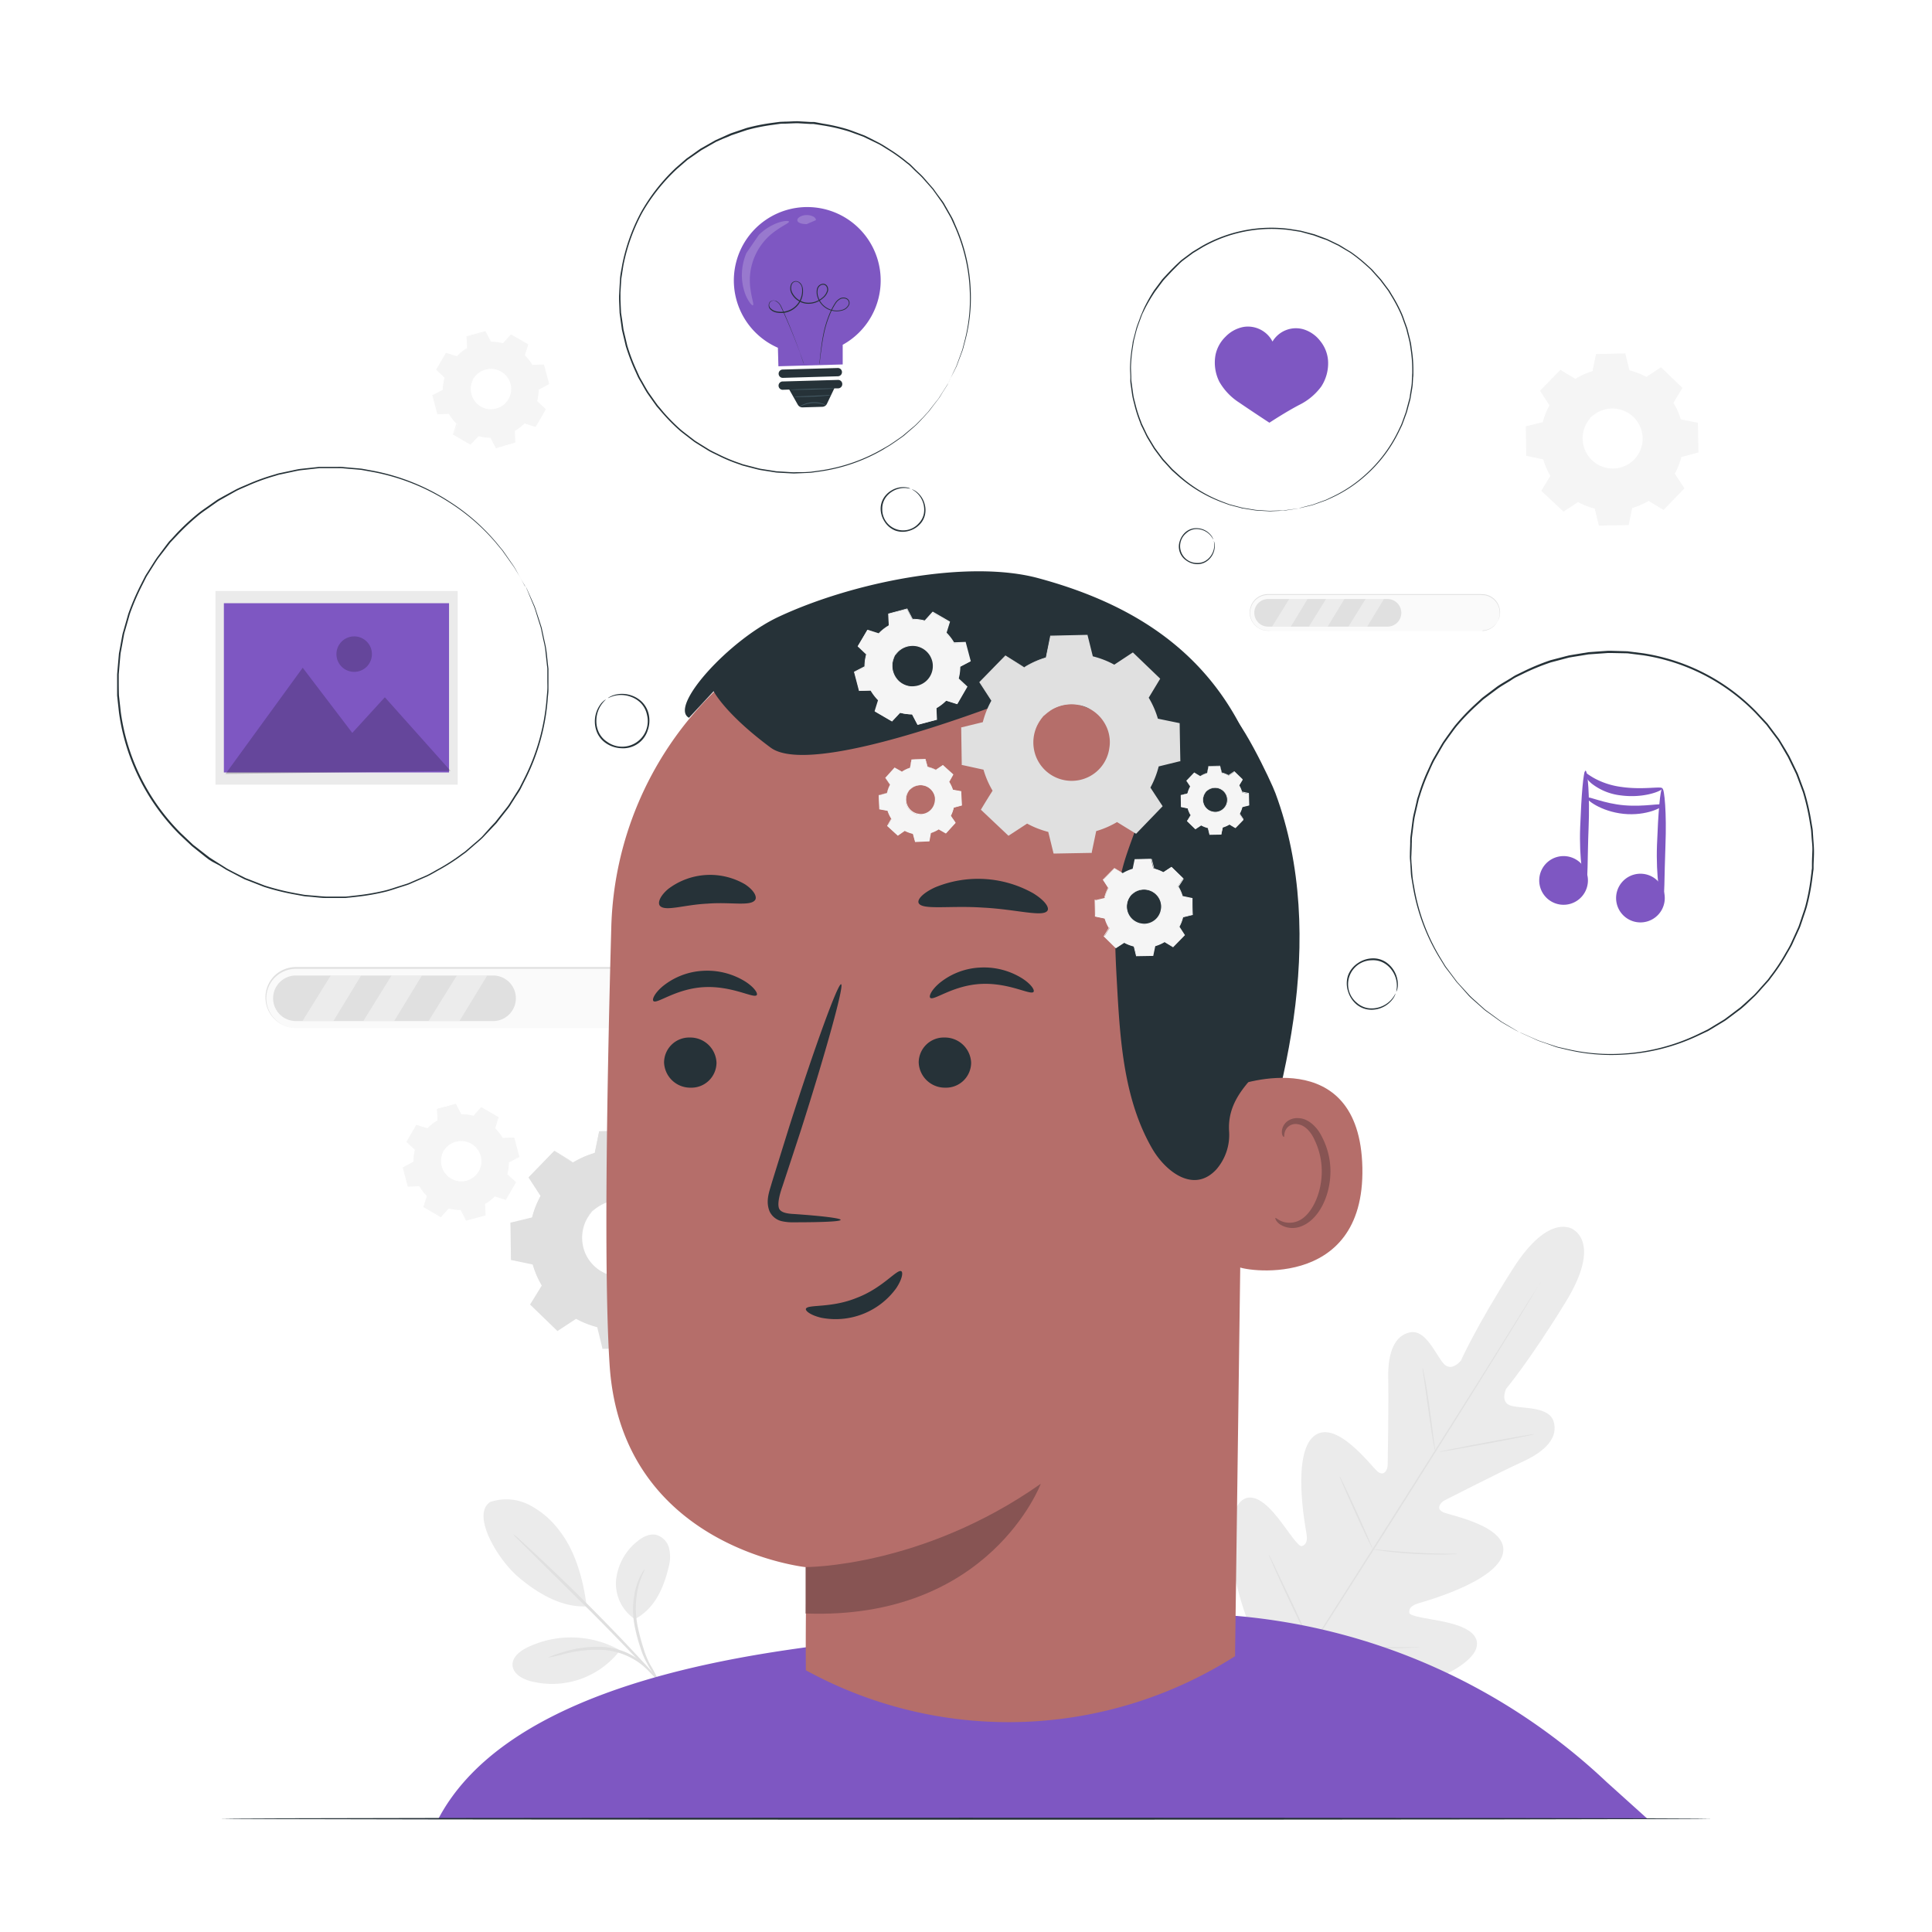 <svg class="animated" id="freepik_stories-processing-thoughts" xmlns="http://www.w3.org/2000/svg" viewBox="0 0 500 500" version="1.1" xmlns:xlink="http://www.w3.org/1999/xlink" xmlns:svgjs="http://svgjs.com/svgjs"><style>svg#freepik_stories-processing-thoughts:not(.animated) .animable {opacity: 0;}svg#freepik_stories-processing-thoughts.animated #freepik--background-complete--inject-297 {animation: 1s 1 forwards cubic-bezier(.36,-0.01,.5,1.38) lightSpeedRight;animation-delay: 0s;}svg#freepik_stories-processing-thoughts.animated #freepik--Character--inject-297 {animation: 1s 1 forwards cubic-bezier(.36,-0.01,.5,1.38) slideLeft;animation-delay: 0s;}svg#freepik_stories-processing-thoughts.animated #freepik--speech-bubble-4--inject-297 {animation: 1s 1 forwards cubic-bezier(.36,-0.01,.5,1.38) lightSpeedLeft;animation-delay: 0s;}svg#freepik_stories-processing-thoughts.animated #freepik--speech-bubble-3--inject-297 {animation: 1s 1 forwards cubic-bezier(.36,-0.01,.5,1.38) lightSpeedLeft;animation-delay: 0s;}svg#freepik_stories-processing-thoughts.animated #freepik--speech-bubble-2--inject-297 {animation: 1s 1 forwards cubic-bezier(.36,-0.01,.5,1.38) lightSpeedLeft;animation-delay: 0s;}svg#freepik_stories-processing-thoughts.animated #freepik--speech-bubble-1--inject-297 {animation: 1s 1 forwards cubic-bezier(.36,-0.01,.5,1.38) slideUp;animation-delay: 0s;}svg#freepik_stories-processing-thoughts.animated #freepik--Table--inject-297 {animation: 1s 1 forwards cubic-bezier(.36,-0.01,.5,1.38) fadeIn;animation-delay: 0s;}            @keyframes lightSpeedRight {              from {                transform: translate3d(50%, 0, 0) skewX(-20deg);                opacity: 0;              }              60% {                transform: skewX(10deg);                opacity: 1;              }              80% {                transform: skewX(-2deg);              }              to {                opacity: 1;                transform: translate3d(0, 0, 0);              }            }                    @keyframes slideLeft {                0% {                    opacity: 0;                    transform: translateX(-30px);                }                100% {                    opacity: 1;                    transform: translateX(0);                }            }                    @keyframes lightSpeedLeft {              from {                transform: translate3d(-50%, 0, 0) skewX(20deg);                opacity: 0;              }              60% {                transform: skewX(-10deg);                opacity: 1;              }              80% {                transform: skewX(2deg);              }              to {                opacity: 1;                transform: translate3d(0, 0, 0);              }            }                    @keyframes slideUp {                0% {                    opacity: 0;                    transform: translateY(30px);                }                100% {                    opacity: 1;                    transform: inherit;                }            }                    @keyframes fadeIn {                0% {                    opacity: 0;                }                100% {                    opacity: 1;                }            }        </style><g id="freepik--background-complete--inject-297" class="animable" style="transform-origin: 254.129px 263.185px;"><path d="M407.34,318.29s-6.19-5-15.76,10-13.5,23.84-13.5,23.84-2.45,3.11-4.51.73S369,344.07,365,344.8s-5.87,5.11-5.73,11.76-.12,21.22-.14,22.54-.95,3.12-2.62,1.72S345.67,367,340,371.7s-2.23,23.16-1.89,25.19-.14,2.83-1.12,3.23-3.68-4.07-6.43-7.5-6.55-6.92-9.57-3.93-5.19,16.39,5.53,39.52l5.68,10.39,11.88.48c25.49-.52,36.58-8.35,37.93-12.38s-3.44-5.9-7.73-6.87-9.49-1.42-9.56-2.48.44-1.84,2.41-2.43,20.05-5.63,21.8-12.76-13.44-9.91-15.42-10.79-.76-2.51.39-3.1,14.16-7.23,20.2-10,9.16-6.28,8-10.32-8-3.33-11-4.14-1.33-4.37-1.33-4.37,6.2-7.4,15.5-22.6,1.89-18.61,1.89-18.61" style="fill: rgb(235, 235, 235); transform-origin: 364.24px 378.285px;" id="el481bnkrq5k5" class="animable"></path><path d="M330.15,440.54c6.87-11.14,19.42-30.72,30.1-47.6s20.34-32.14,27.27-43.24l8.19-13.16L398,333l.58-.93.21-.31a3.33,3.33,0,0,1-.17.33L398,333c-.51.84-1.24,2.05-2.17,3.61-1.89,3.13-4.66,7.65-8.1,13.21-6.87,11.14-16.49,26.44-27.17,43.31s-23.27,36.44-30.2,47.54" style="fill: rgb(224, 224, 224); transform-origin: 364.47px 386.215px;" id="elag2itt6rqen" class="animable"></path><path d="M368.17,354a3.5,3.5,0,0,1,.22.83c.12.53.27,1.32.45,2.28.36,1.94.77,4.62,1.18,7.6s.75,5.58,1,7.61c.13.91.24,1.68.32,2.3a4.41,4.41,0,0,1,.09.85,4.65,4.65,0,0,1-.23-.82c-.12-.54-.27-1.32-.44-2.29-.33-1.94-.71-4.63-1.12-7.6s-.79-5.58-1.07-7.61c-.14-.91-.25-1.68-.34-2.3A4.81,4.81,0,0,1,368.17,354Z" style="fill: rgb(224, 224, 224); transform-origin: 369.8px 364.735px;" id="el9r2xlkgs6no" class="animable"></path><path d="M372.51,375.74c0-.1,5.48-1.21,12.28-2.48s12.33-2.21,12.35-2.11-5.48,1.21-12.28,2.47S372.53,375.84,372.51,375.74Z" style="fill: rgb(224, 224, 224); transform-origin: 384.825px 373.445px;" id="elqkh6g7ur9sm" class="animable"></path><path d="M354.94,400.9a4.07,4.07,0,0,1,.87.05l2.36.23c2,.2,4.76.46,7.81.63s5.82.25,7.83.28l2.37,0a5.14,5.14,0,0,1,.88.06,3.43,3.43,0,0,1-.87.09c-.56,0-1.38.06-2.38.07-2,0-4.79,0-7.85-.17s-5.82-.48-7.82-.74c-1-.14-1.8-.25-2.35-.35A3.61,3.61,0,0,1,354.94,400.9Z" style="fill: rgb(224, 224, 224); transform-origin: 366px 401.602px;" id="elufpkno0wac" class="animable"></path><path d="M346.67,382.06a2.85,2.85,0,0,1,.4.7l1,2c.8,1.67,1.88,4,3.05,6.57s2.21,4.92,2.94,6.63c.34.79.62,1.47.86,2a3,3,0,0,1,.26.76,3.65,3.65,0,0,1-.39-.7q-.4-.81-1-2c-.8-1.67-1.88-4-3.05-6.57s-2.21-4.92-2.94-6.62l-.86-2A4.14,4.14,0,0,1,346.67,382.06Z" style="fill: rgb(224, 224, 224); transform-origin: 350.925px 391.39px;" id="elxq4hmnq3qgf" class="animable"></path><path d="M328.34,402.31a5.25,5.25,0,0,1,.5.9l1.24,2.53c1,2.14,2.43,5.11,4,8.39s2.9,6.28,3.87,8.45l1.14,2.57a6.24,6.24,0,0,1,.37,1,5.84,5.84,0,0,1-.5-.9l-1.24-2.53c-1-2.14-2.44-5.11-4-8.4s-2.9-6.27-3.87-8.44c-.46-1-.84-1.91-1.13-2.58A4.94,4.94,0,0,1,328.34,402.31Z" style="fill: rgb(224, 224, 224); transform-origin: 333.9px 414.23px;" id="elhzn6c370unc" class="animable"></path><path d="M339.31,425.48a5.57,5.57,0,0,1,1.11,0l3,.19c2.54.16,6.05.37,9.93.48s7.4.15,9.94.14h3a5.64,5.64,0,0,1,1.11,0,7.06,7.06,0,0,1-1.1.1c-.71,0-1.74.09-3,.12-2.54.07-6.06.09-9.95,0s-7.4-.36-9.94-.59c-1.27-.11-2.29-.22-3-.3A8.11,8.11,0,0,1,339.31,425.48Z" style="fill: rgb(224, 224, 224); transform-origin: 353.355px 426.011px;" id="elgssumwdr68g" class="animable"></path><path d="M126.82,388.73a13,13,0,0,1,10.14.73,22.8,22.8,0,0,1,7.87,6.75c4.15,5.31,6.17,12.81,7,19.51-7.48.43-14.42-4.79-17.78-7.67-5.3-4.54-12.13-16-7.22-19.32" style="fill: rgb(235, 235, 235); transform-origin: 138.485px 401.887px;" id="elzolo4pcns7" class="animable"></path><path d="M164.25,419a11.1,11.1,0,0,1-4.82-10,14.77,14.77,0,0,1,5.38-10c1.38-1.15,3.13-2.14,4.9-1.8a4.73,4.73,0,0,1,3.42,3.37,9.75,9.75,0,0,1-.09,5c-1.34,5.61-3.68,10.8-8.79,13.48" style="fill: rgb(235, 235, 235); transform-origin: 166.406px 408.091px;" id="elfh1s17m044b" class="animable"></path><path d="M170.34,434.77a21,21,0,0,1-2.53-3.67,20.62,20.62,0,0,1-2-4.45,45.66,45.66,0,0,1-1.55-5.74,22.08,22.08,0,0,1,.53-10.77,16,16,0,0,1,1.35-3,3.87,3.87,0,0,1,.71-1c.12.07-.81,1.51-1.55,4.13a23.76,23.76,0,0,0-.3,10.47,52.41,52.41,0,0,0,1.48,5.67,22.81,22.81,0,0,0,1.78,4.4A33,33,0,0,1,170.34,434.77Z" style="fill: rgb(224, 224, 224); transform-origin: 167.085px 420.455px;" id="el6lhrar0mlcf" class="animable"></path><path d="M132.79,397a13.41,13.41,0,0,1,1.73,1.44c1.08,1,2.63,2.39,4.52,4.16,3.79,3.55,9,8.5,14.55,14.11s10.5,10.83,14,14.69c1.73,1.92,3.12,3.5,4.06,4.61a11.82,11.82,0,0,1,1.4,1.77,13.73,13.73,0,0,1-1.62-1.58l-4.24-4.44c-3.57-3.76-8.53-8.91-14.11-14.52L138.67,403l-4.35-4.33A12.84,12.84,0,0,1,132.79,397Z" style="fill: rgb(224, 224, 224); transform-origin: 152.92px 417.39px;" id="eln0d60u6vnh8" class="animable"></path><path d="M160,426.83a25.93,25.93,0,0,0-23.68-.4c-1.87.94-3.84,2.53-3.67,4.61S135,434.4,137,435a22.15,22.15,0,0,0,23.33-7.72" style="fill: rgb(235, 235, 235); transform-origin: 146.485px 429.779px;" id="el6p7batu0y2y" class="animable"></path><path d="M141.84,429s.36-.23,1.07-.51,1.76-.63,3.06-1a29.1,29.1,0,0,1,10.59-1.24,18.27,18.27,0,0,1,5.73,1.5,17.88,17.88,0,0,1,4.07,2.61,17.49,17.49,0,0,1,2.27,2.31c.48.6.73.94.69,1s-1.19-1.21-3.29-2.87a18.07,18.07,0,0,0-9.54-3.77,33,33,0,0,0-10.38,1A39.69,39.69,0,0,1,141.84,429Z" style="fill: rgb(224, 224, 224); transform-origin: 155.582px 429.928px;" id="eljmmgwcga04" class="animable"></path><path d="M148.28,300.83a23.71,23.71,0,0,1,5.65-2.45l1.16-5.59,9.44-.16,1.36,5.54a23.54,23.54,0,0,1,5.73,2.25l4.77-3.12,6.79,6.56-3,4.87a22.93,22.93,0,0,1,2.45,5.65l5.59,1.16.17,9.44-5.55,1.36a22.76,22.76,0,0,1-2.25,5.73l3.13,4.77-6.56,6.79-4.88-3a23.11,23.11,0,0,1-5.64,2.46l-1.16,5.58-9.44.17-1.36-5.54a23,23,0,0,1-5.73-2.26l-4.77,3.13-6.79-6.56,2.95-4.88a23.07,23.07,0,0,1-2.45-5.64L132.34,326l-.16-9.44,5.54-1.36a23.39,23.39,0,0,1,2.25-5.73l-3.12-4.77,6.55-6.79,4.88,2.95Zm5,12.58a10.13,10.13,0,1,0,14.33-.25A10.13,10.13,0,0,0,153.31,313.41Z" style="fill: rgb(224, 224, 224); transform-origin: 160.285px 320.735px;" id="elyw84qdxhkts" class="animable"></path><path d="M153.31,313.41a7.62,7.62,0,0,1,1.89-1.66,10.14,10.14,0,0,1,6.61-1.56,10.29,10.29,0,0,1,8.12,5.69,9.65,9.65,0,0,1,.92,2.84,9.88,9.88,0,0,1,.06,3.12,10.34,10.34,0,0,1-8.55,8.86,9.63,9.63,0,0,1-3.12.05,9.79,9.79,0,0,1-2.87-.82,10.36,10.36,0,0,1-4.22-3.49,10.23,10.23,0,0,1-.42-11.09,7.87,7.87,0,0,1,1.58-1.94c.06,0-.61.66-1.39,2A10.15,10.15,0,0,0,150.8,322a9.83,9.83,0,0,0,1.74,4.21,10,10,0,0,0,4,3.28,9.3,9.3,0,0,0,2.73.76,9.44,9.44,0,0,0,2.95-.06,9.94,9.94,0,0,0,5.42-2.86,9.81,9.81,0,0,0,2.66-5.52,9.12,9.12,0,0,0,0-2.95,9,9,0,0,0-.85-2.69,9.9,9.9,0,0,0-7.69-5.52,10.1,10.1,0,0,0-6.44,1.35C154,312.78,153.36,313.46,153.31,313.41Z" style="fill: rgb(224, 224, 224); transform-origin: 160.652px 320.491px;" id="el36i89843ykr" class="animable"></path><path d="M148.28,300.83a1.53,1.53,0,0,1-.31-.16l-.94-.54L143.36,298l.11,0L137,304.77l0-.18,3.15,4.76,0,.08,0,.09a23.33,23.33,0,0,0-2.21,5.69l0,.11-.11,0-5.54,1.38.15-.21c.06,3,.13,6.13.19,9.44l-.18-.22,5.59,1.15.14,0,0,.14a22.79,22.79,0,0,0,2.44,5.58l.08.13-.08.13-2.95,4.89,0-.32,6.8,6.55-.34,0,4.77-3.13.14-.09.14.08a22.94,22.94,0,0,0,5.66,2.22l.17,0,0,.17c.43,1.73.89,3.63,1.36,5.54l-.28-.22,9.44-.17-.28.23c.37-1.76.77-3.67,1.16-5.58l0-.18.17,0a23.19,23.19,0,0,0,5.57-2.42h0l.16-.09.14.09,4.88,3-.36.05,6.56-6.79,0,.36-3.13-4.78-.09-.14.08-.15a22.61,22.61,0,0,0,2.23-5.66l0-.16.17,0,5.54-1.36-.21.28q-.08-4.85-.16-9.44l.22.25-5.59-1.17-.15,0-.05-.15a23.09,23.09,0,0,0-2.41-5.59l-.08-.13.08-.13,3-4.87,0,.3c-2.38-2.31-4.63-4.5-6.78-6.57l.28,0-4.78,3.12-.11.07-.11-.06a22.39,22.39,0,0,0-5.67-2.25l-.11,0,0-.11c-.48-2-.92-3.84-1.34-5.55l.17.13-9.44.12.13-.1c-.48,2.23-.87,4.06-1.2,5.58v.06H154a23.93,23.93,0,0,0-4.31,1.66l-1,.53a1.56,1.56,0,0,1-.34.17l.32-.21c.21-.13.54-.33,1-.57a22.4,22.4,0,0,1,4.31-1.76l-.06.07c.3-1.52.67-3.36,1.12-5.59l0-.1h.11l9.44-.2h.13l0,.14c.42,1.71.87,3.52,1.37,5.54l-.14-.14a23.29,23.29,0,0,1,5.79,2.25h-.22l4.76-3.14.15-.1.13.13,6.81,6.54.14.14-.1.16-2.95,4.88v-.26a23.39,23.39,0,0,1,2.48,5.71l-.19-.19,5.59,1.16.2,0v.22c.06,3.07.11,6.21.17,9.44v.22l-.22.05L183,326.61l.21-.2a23.26,23.26,0,0,1-2.28,5.79v-.29l3.13,4.77.12.19L184,337l-6.56,6.79-.16.17-.2-.12-4.88-3h.3a23.17,23.17,0,0,1-5.71,2.48l.2-.22c-.4,1.92-.79,3.83-1.16,5.59l-.05.23h-.23l-9.44.16h-.23l0-.22c-.47-1.92-.93-3.81-1.36-5.55l.21.21a23.32,23.32,0,0,1-5.79-2.29h.28l-4.77,3.13-.18.11-.16-.15-6.78-6.56-.15-.15.11-.17,3-4.87v.25a23,23,0,0,1-2.47-5.71l.18.17-5.58-1.17-.18,0V326c-.05-3.31-.09-6.47-.14-9.44v-.17l.16,0,5.54-1.35-.13.14a23.24,23.24,0,0,1,2.28-5.76v.17l-3.11-4.78-.06-.1.08-.08,6.6-6.76,0-.05.06,0,3.6,2.23.92.59A3.48,3.48,0,0,1,148.28,300.83Z" style="fill: rgb(224, 224, 224); transform-origin: 160.405px 320.825px;" id="eljuemy2c9iyb" class="animable"></path><path d="M110.63,292a12,12,0,0,1,2.59-2l-.11-3,4.82-1.28,1.4,2.67a12.25,12.25,0,0,1,3.22.44l2-2.21,4.32,2.5L128,292a12,12,0,0,1,2,2.59l3-.11,1.28,4.82-2.67,1.4a12.24,12.24,0,0,1-.43,3.22l2.21,2.05-2.51,4.32-2.87-.9a12.94,12.94,0,0,1-2.59,2l.11,3-4.82,1.28-1.4-2.67a12.18,12.18,0,0,1-3.22-.43l-2.06,2.2-4.31-2.5.9-2.88a12.18,12.18,0,0,1-2-2.58l-3,.11-1.28-4.83,2.68-1.39a12.31,12.31,0,0,1,.43-3.23l-2.21-2.05,2.51-4.31,2.87.9Zm4.17,5.81a5.35,5.35,0,1,0,7.32-1.94A5.37,5.37,0,0,0,114.8,297.84Z" style="fill: rgb(245, 245, 245); transform-origin: 119.31px 300.695px;" id="el6rotxxa6uzn" class="animable"></path><path d="M114.8,297.84a4,4,0,0,1,.76-1.08,5.28,5.28,0,0,1,3.2-1.64,5.35,5.35,0,0,1,2.5.25,5.48,5.48,0,0,1,2.38,1.64,5,5,0,0,1,.83,1.34,5.27,5.27,0,0,1,.43,1.59,5.54,5.54,0,0,1-.71,3.35,5.48,5.48,0,0,1-2.56,2.28A5,5,0,0,1,120,306a5.2,5.2,0,0,1-1.58-.06,5.41,5.41,0,0,1-2.6-1.25,5.33,5.33,0,0,1-1.46-2.06,5.27,5.27,0,0,1-.16-3.58,4.06,4.06,0,0,1,.56-1.2s-.23.42-.45,1.23a5.32,5.32,0,0,0,.25,3.47,5.21,5.21,0,0,0,3.91,3.11,4.7,4.7,0,0,0,1.5.05,4.79,4.79,0,0,0,1.5-.41,5.23,5.23,0,0,0,2.42-2.15,5.32,5.32,0,0,0,.67-3.16,4.74,4.74,0,0,0-.4-1.51,4.62,4.62,0,0,0-.78-1.28,5.23,5.23,0,0,0-4.64-1.86,5.31,5.31,0,0,0-3.13,1.51C115.05,297.44,114.84,297.86,114.8,297.84Z" style="fill: rgb(245, 245, 245); transform-origin: 119.446px 300.552px;" id="els8vvwi2qye" class="animable"></path><path d="M110.63,292l-.18,0-.55-.16-2.16-.65.06,0-2.48,4.33,0-.1,2.22,2.05,0,0v.06a11.68,11.68,0,0,0-.42,3.2v.06l-.06,0-2.66,1.4,0-.12q.62,2.27,1.29,4.82l-.12-.09,3-.12h.08l0,.06a12,12,0,0,0,1.95,2.56l.06.06,0,.07-.9,2.88-.06-.16,4.32,2.5-.18,0,2-2.21.06-.07.08,0a12.55,12.55,0,0,0,3.19.42h.09l0,.08,1.4,2.67-.17-.08,4.82-1.28-.11.16c0-1-.08-2-.11-3v-.09l.08-.05a11.63,11.63,0,0,0,2.55-1.94h0l.06-.07.09,0,2.88.9-.18.07c.85-1.46,1.68-2.9,2.51-4.31l0,.18-2.2-2.05L131,304l0-.09a11.94,11.94,0,0,0,.43-3.18v-.09l.08,0,2.67-1.39-.07.17c-.43-1.65-.86-3.26-1.27-4.83l.14.11-3,.1h-.08l0-.08a12,12,0,0,0-2-2.56l0-.05,0-.08c.31-1,.61-1.94.91-2.87l0,.14-4.31-2.51.15,0-2.06,2.2,0,.05-.07,0a12.2,12.2,0,0,0-3.19-.43h-.06l0-.06-1.39-2.67.1,0-4.82,1.26.05-.07c0,1.2.06,2.19.09,3v0l0,0a12.56,12.56,0,0,0-2,1.4l-.46.4-.15.13.14-.15a6,6,0,0,1,.43-.42,12.59,12.59,0,0,1,2-1.45l0,.05c0-.83-.08-1.81-.13-3V287h0l4.82-1.3.07,0,0,.06,1.41,2.67-.09-.06a12.22,12.22,0,0,1,3.25.43l-.11,0,2-2.21.06-.07.08.05,4.32,2.49.09.05,0,.1c-.29.94-.59,1.89-.9,2.88l0-.13a12.37,12.37,0,0,1,2,2.61l-.13-.07,3-.11h.11l0,.11c.42,1.57.85,3.17,1.28,4.82l0,.11-.1.06-2.67,1.4.08-.13a12.19,12.19,0,0,1-.44,3.26l0-.15,2.21,2,.09.08-.06.11L131,310.4l-.06.11-.11,0-2.88-.9.15,0h0a12.51,12.51,0,0,1-2.62,2l.08-.14c0,1,.08,2.06.11,3v.12l-.12,0-4.82,1.28-.12,0-.06-.11-1.39-2.67.13.08a12.59,12.59,0,0,1-3.26-.44l.14,0-2,2.2-.08.09-.1-.06-4.31-2.51-.09-.06,0-.1.9-2.88,0,.14a12.19,12.19,0,0,1-2-2.62l.11.06-3,.11h-.1l0-.09q-.67-2.55-1.27-4.83l0-.08.07,0,2.68-1.39,0,.09a12.39,12.39,0,0,1,.44-3.25l0,.09-2.2-2.06,0,0,0-.06c1-1.75,1.89-3.2,2.53-4.3l0,0h0l2.13.69.54.19Z" style="fill: rgb(245, 245, 245); transform-origin: 119.31px 300.785px;" id="elw8j9erpjdi" class="animable"></path><path d="M407.71,98.07a18.34,18.34,0,0,1,4.44-1.93l.91-4.39,7.42-.13L421.54,96a18.64,18.64,0,0,1,4.5,1.77l3.75-2.45,5.34,5.15-2.33,3.83a18.17,18.17,0,0,1,1.93,4.44l4.39.91.13,7.41-4.35,1.07a18.64,18.64,0,0,1-1.77,4.5l2.45,3.75-5.15,5.34-3.83-2.33a18.17,18.17,0,0,1-4.44,1.93l-.91,4.39-7.41.13-1.07-4.36a17.86,17.86,0,0,1-4.5-1.77l-3.75,2.46L399.19,127l2.32-3.83a18.17,18.17,0,0,1-1.93-4.44l-4.39-.91-.13-7.42,4.36-1.06a17.86,17.86,0,0,1,1.77-4.5l-2.46-3.75,5.15-5.34,3.83,2.33Zm4,9.88a8,8,0,1,0,11.25-.2A8,8,0,0,0,411.67,108Z" style="fill: rgb(245, 245, 245); transform-origin: 417.155px 113.73px;" id="el73bpn2ofm89" class="animable"></path><path d="M411.67,108a5.78,5.78,0,0,1,1.48-1.3,7.85,7.85,0,0,1,5.19-1.23,8,8,0,0,1,6.38,4.47,7.57,7.57,0,0,1,.72,2.23,7.44,7.44,0,0,1,.05,2.45,8.12,8.12,0,0,1-6.72,7,8.06,8.06,0,0,1-2.45,0,7.84,7.84,0,0,1-2.26-.65,8.1,8.1,0,0,1-3.31-2.74,8.06,8.06,0,0,1-.33-8.71,6,6,0,0,1,1.25-1.52,18.41,18.41,0,0,0-1.1,1.61,7.94,7.94,0,0,0-.88,5.09,7.81,7.81,0,0,0,4.55,5.89,7.73,7.73,0,0,0,4.46.55,7.74,7.74,0,0,0,6.35-6.58,7.89,7.89,0,0,0-.71-4.44,7.85,7.85,0,0,0-11.1-3.27A16.79,16.79,0,0,0,411.67,108Z" style="fill: rgb(245, 245, 245); transform-origin: 417.434px 113.566px;" id="elm5ie03ggxw" class="animable"></path><path d="M407.71,98.07l-.24-.13-.74-.43-2.89-1.7.09,0-5.12,5.37,0-.14,2.47,3.73,0,.07,0,.07a18.41,18.41,0,0,0-1.74,4.47l0,.09-.09,0-4.35,1.08.12-.16q.07,3.51.15,7.42l-.14-.18,4.39.91.11,0,0,.11a18.39,18.39,0,0,0,1.92,4.39l.06.1-.06.1-2.32,3.83,0-.25,5.34,5.15-.27,0,3.75-2.46.11-.07.11.06a18,18,0,0,0,4.45,1.75l.13,0,0,.13c.34,1.37.7,2.85,1.07,4.36l-.22-.18,7.42-.13-.22.18c.29-1.38.6-2.88.91-4.39l0-.13.13,0a17.85,17.85,0,0,0,4.38-1.9h0l.12-.07.12.07,3.83,2.32-.28,0,5.15-5.34,0,.28-2.45-3.75-.08-.11.07-.12a17.92,17.92,0,0,0,1.75-4.44l0-.13.13,0,4.36-1.07L439,117c0-2.53-.08-5-.12-7.42l.17.2-4.39-.91-.12,0,0-.12a18.14,18.14,0,0,0-1.89-4.39l-.07-.1.07-.1,2.32-3.83,0,.24c-1.88-1.82-3.65-3.53-5.33-5.17l.22,0-3.76,2.45-.08.06-.09,0a18,18,0,0,0-4.45-1.77l-.09,0,0-.09c-.38-1.58-.73-3-1-4.36l.13.11-7.42.09.1-.08c-.37,1.75-.68,3.19-.94,4.38v0h0a19.09,19.09,0,0,0-3.39,1.3l-.8.42-.27.14.25-.17q.26-.16.78-.45a17.12,17.12,0,0,1,3.39-1.38l-.05.05c.24-1.19.53-2.63.88-4.39l0-.08h.08l7.41-.16h.11l0,.11c.33,1.34.69,2.77,1.08,4.35l-.11-.11a18.2,18.2,0,0,1,4.54,1.77H426l3.75-2.47.11-.07.1.09,5.35,5.14.11.11-.08.13q-1.12,1.86-2.32,3.83v-.2a18.4,18.4,0,0,1,2,4.48l-.16-.14,4.39.9.17,0v.17q.06,3.61.14,7.41v.17l-.17,0L435,118.32l.16-.16a18.18,18.18,0,0,1-1.79,4.55v-.23l2.46,3.75.1.15-.13.13-5.14,5.33-.13.13-.16-.09-3.83-2.32h.23a18.3,18.3,0,0,1-4.48,1.95l.16-.17c-.32,1.5-.63,3-.92,4.38l0,.18h-.18l-7.42.13h-.18l0-.17c-.37-1.5-.73-3-1.07-4.35l.17.16a18.7,18.7,0,0,1-4.56-1.8h.23l-3.75,2.45-.14.09-.13-.12L399,127.14l-.11-.12.08-.14,2.33-3.82v.2a18.55,18.55,0,0,1-1.94-4.49l.14.14-4.38-.92-.14,0v-.15c0-2.6-.07-5.08-.11-7.41v-.13l.12,0,4.36-1.06-.11.11a18.55,18.55,0,0,1,1.8-4.53v.14l-2.44-3.76-.05-.08.07-.06,5.18-5.31,0,0,.05,0,2.82,1.76.73.46A1.19,1.19,0,0,1,407.71,98.07Z" style="fill: rgb(245, 245, 245); transform-origin: 417.215px 113.75px;" id="elhywtrsm9054" class="animable"></path><path d="M383.51,163.28H328.15a4.68,4.68,0,0,1-4.68-4.68h0a4.69,4.69,0,0,1,4.68-4.68h55.36a4.68,4.68,0,0,1,4.68,4.68h0A4.67,4.67,0,0,1,383.51,163.28Z" style="fill: rgb(250, 250, 250); transform-origin: 355.83px 158.6px;" id="elrnhpkhq4wus" class="animable"></path><path d="M383.51,163.28l.36,0a5.34,5.34,0,0,0,1-.2,5.12,5.12,0,0,0,1.51-.81,4.81,4.81,0,0,0,1.39-1.86,5.14,5.14,0,0,0,.33-1.35,5,5,0,0,0-.11-1.52,4.62,4.62,0,0,0-1.95-2.79,4.69,4.69,0,0,0-1.79-.7,15.62,15.62,0,0,0-2.07-.07H377.7l-49.54,0a4.61,4.61,0,0,0-3.51,7.61,4.54,4.54,0,0,0,2.93,1.57,15.74,15.74,0,0,0,1.69.05H363l15,0h0l-15,0H329.27a14,14,0,0,1-1.71,0,4.75,4.75,0,0,1,.6-9.46l49.54,0h4.52a15.8,15.8,0,0,1,2.08.08,4.7,4.7,0,0,1,3.79,3.55,4.58,4.58,0,0,1,.11,1.55,4.69,4.69,0,0,1-3.28,4,4.6,4.6,0,0,1-1.05.19Z" style="fill: rgb(224, 224, 224); transform-origin: 355.824px 158.512px;" id="elw4wbcf854ap" class="animable"></path><path d="M359.09,162.17H328.18a3.57,3.57,0,0,1-3.57-3.57h0a3.57,3.57,0,0,1,3.57-3.57h30.91a3.57,3.57,0,0,1,3.57,3.57h0A3.57,3.57,0,0,1,359.09,162.17Z" style="fill: rgb(224, 224, 224); transform-origin: 343.635px 158.6px;" id="el5mzxxnqc1kb" class="animable"></path><g id="elj73duf2uqle"><g style="opacity: 0.4; transform-origin: 333.805px 158.6px;" class="animable"><polygon points="329.21 162.17 333.65 155.03 338.4 155.03 334.06 162.17 329.21 162.17" style="fill: rgb(255, 255, 255); transform-origin: 333.805px 158.6px;" id="elokrdhnv7woi" class="animable"></polygon></g></g><g id="elmgwhxvm7x28"><g style="opacity: 0.4; transform-origin: 343.335px 158.6px;" class="animable"><polygon points="338.74 162.17 343.18 155.03 347.93 155.03 343.59 162.17 338.74 162.17" style="fill: rgb(255, 255, 255); transform-origin: 343.335px 158.6px;" id="elt6r5nlfxvj" class="animable"></polygon></g></g><g id="elayaes9poph"><g style="opacity: 0.4; transform-origin: 353.565px 158.6px;" class="animable"><polygon points="348.97 162.17 353.41 155.03 358.16 155.03 353.82 162.17 348.97 162.17" style="fill: rgb(255, 255, 255); transform-origin: 353.565px 158.6px;" id="eler0a67k922n" class="animable"></polygon></g></g><path d="M167.93,266.08H76.53a7.73,7.73,0,0,1-7.73-7.73h0a7.73,7.73,0,0,1,7.73-7.73h91.4a7.73,7.73,0,0,1,7.73,7.73h0A7.73,7.73,0,0,1,167.93,266.08Z" style="fill: rgb(250, 250, 250); transform-origin: 122.23px 258.35px;" id="elj3cf8lqqatl" class="animable"></path><path d="M167.93,266.08l.6,0a8.94,8.94,0,0,0,1.71-.33,7.76,7.76,0,0,0,4.79-4.4,8.67,8.67,0,0,0,.55-2.23,8.09,8.09,0,0,0-.19-2.52,7.64,7.64,0,0,0-6.18-5.75,23.8,23.8,0,0,0-3.41-.11h-7.47l-81.79,0a7.61,7.61,0,0,0-5.79,12.56,7.52,7.52,0,0,0,4.83,2.6,25.86,25.86,0,0,0,2.79.07H97.28l36.77,0,24.79,0,6.74,0h2.35l-.59,0h-1.76l-6.74,0-24.79,0-36.77,0H78.37a26.75,26.75,0,0,1-2.82-.07,7.85,7.85,0,0,1-4.48-13.41,7.91,7.91,0,0,1,5.47-2.22l81.79,0h7.47a23,23,0,0,1,3.44.12,7.54,7.54,0,0,1,3,1.19,7.72,7.72,0,0,1,3.26,4.68,7.69,7.69,0,0,1-.39,4.8,7.81,7.81,0,0,1-2.34,3.08,7.89,7.89,0,0,1-2.51,1.33,8.29,8.29,0,0,1-1.73.32Z" style="fill: rgb(224, 224, 224); transform-origin: 122.206px 258.166px;" id="elf0yhmzeg28" class="animable"></path><path d="M127.62,264.25H76.57a5.9,5.9,0,0,1-5.89-5.9h0a5.89,5.89,0,0,1,5.89-5.89h51.05a5.89,5.89,0,0,1,5.89,5.89h0A5.9,5.9,0,0,1,127.62,264.25Z" style="fill: rgb(224, 224, 224); transform-origin: 102.095px 258.355px;" id="el0fab4p64et1p" class="animable"></path><g id="el0jp3h3e9zj"><g style="opacity: 0.4; transform-origin: 85.865px 258.355px;" class="animable"><polygon points="78.28 264.25 85.6 252.46 93.45 252.46 86.28 264.25 78.28 264.25" style="fill: rgb(255, 255, 255); transform-origin: 85.865px 258.355px;" id="elzh74wwykvrb" class="animable"></polygon></g></g><g id="eliyiurbysqhh"><g style="opacity: 0.4; transform-origin: 101.605px 258.355px;" class="animable"><polygon points="94.02 264.25 101.34 252.46 109.19 252.46 102.01 264.25 94.02 264.25" style="fill: rgb(255, 255, 255); transform-origin: 101.605px 258.355px;" id="elg39o51ycvd5" class="animable"></polygon></g></g><g id="else91wgv1a6p"><g style="opacity: 0.4; transform-origin: 118.495px 258.355px;" class="animable"><polygon points="110.91 264.25 118.23 252.46 126.08 252.46 118.9 264.25 110.91 264.25" style="fill: rgb(255, 255, 255); transform-origin: 118.495px 258.355px;" id="eltnfvshoec3q" class="animable"></polygon></g></g><path d="M118.3,92.17a12.18,12.18,0,0,1,2.58-2l-.11-3,4.83-1.28L127,88.58a12.31,12.31,0,0,1,3.23.43l2.05-2.21,4.31,2.51-.9,2.87a12.23,12.23,0,0,1,2,2.59l3-.11L142,99.48l-2.67,1.4a12.19,12.19,0,0,1-.44,3.22l2.21,2.06-2.5,4.31-2.88-.9a12,12,0,0,1-2.59,2l.11,3-4.82,1.27-1.4-2.67a12.24,12.24,0,0,1-3.22-.43l-2,2.21-4.32-2.51.9-2.87a12.66,12.66,0,0,1-2-2.59l-3,.11L112,102.26l2.67-1.4a12.18,12.18,0,0,1,.43-3.22l-2.2-2,2.5-4.32,2.88.9ZM122.47,98a5.35,5.35,0,1,0,7.31-1.94A5.35,5.35,0,0,0,122.47,98Z" style="fill: rgb(245, 245, 245); transform-origin: 127px 100.865px;" id="elm2p4je388u8" class="animable"></path><path d="M122.47,98a4.14,4.14,0,0,1,.76-1.09,5.4,5.4,0,0,1,5.7-1.39,5.54,5.54,0,0,1,2.38,1.64,5.38,5.38,0,0,1,.83,1.34,5.11,5.11,0,0,1,.42,1.6,5.44,5.44,0,0,1-3.26,5.62,5.12,5.12,0,0,1-1.6.42,5.22,5.22,0,0,1-1.58,0,5.52,5.52,0,0,1-2.6-1.26,5.4,5.4,0,0,1-1.62-5.64,4,4,0,0,1,.57-1.19,11,11,0,0,0-.45,1.23,5.3,5.3,0,0,0,.24,3.47,5.2,5.2,0,0,0,1.43,1.94,5.3,5.3,0,0,0,2.48,1.17,5,5,0,0,0,1.5,0,4.83,4.83,0,0,0,1.51-.4,5.24,5.24,0,0,0,2.41-2.16,5.16,5.16,0,0,0,.67-3.16,4.8,4.8,0,0,0-.39-1.51,5,5,0,0,0-.78-1.28,5.36,5.36,0,0,0-2.25-1.58A5.35,5.35,0,0,0,123.31,97,13,13,0,0,0,122.47,98Z" style="fill: rgb(245, 245, 245); transform-origin: 127.131px 100.71px;" id="eljvkx4yst1o" class="animable"></path><path d="M118.3,92.17s-.06,0-.19,0l-.54-.16-2.16-.65,0,0L113,95.62v-.09l2.21,2,0,0v0a12.5,12.5,0,0,0-.42,3.2v.06l-.05,0-2.67,1.41.06-.13q.6,2.28,1.29,4.82l-.13-.09,3-.12h.07l0,.07a12.07,12.07,0,0,0,2,2.55l.05.06,0,.08c-.28.89-.58,1.87-.9,2.87l-.06-.15,4.32,2.5-.18,0,2-2.21.06-.06.09,0A11.64,11.64,0,0,0,127,113h.09l0,.08c.43.84.91,1.75,1.4,2.67l-.18-.07,4.82-1.28-.11.15c0-1-.07-2-.11-3v-.1l.08,0a12.26,12.26,0,0,0,2.55-2h0l.07-.06.09,0,2.87.9-.18.07q1.28-2.17,2.51-4.31l0,.19-2.21-2.06-.07-.06,0-.09a11.89,11.89,0,0,0,.43-3.18v-.09l.08,0,2.67-1.4-.07.17c-.44-1.65-.86-3.26-1.28-4.82l.14.1-3,.11h-.08l0-.07a12.19,12.19,0,0,0-1.95-2.56l-.06-.06,0-.08.9-2.87.06.15-4.31-2.52.14,0-2,2.21-.05,0h-.06a11.84,11.84,0,0,0-3.2-.44h-.06l0-.05c-.5-1-1-1.85-1.39-2.68l.11,0-4.83,1.26,0-.07c0,1.21.07,2.2.09,3v0h0a12.28,12.28,0,0,0-2,1.4l-.45.4c-.1.09-.15.14-.15.13l.13-.15c.1-.09.24-.24.44-.42a11.23,11.23,0,0,1,2-1.44l0,0c0-.82-.07-1.81-.13-3v-.06h.06l4.81-1.3.07,0,0,.07,1.4,2.66-.09,0a12.69,12.69,0,0,1,3.26.42l-.11,0,2-2.22.07-.07.08,0,4.32,2.5.08,0,0,.1c-.29.93-.58,1.89-.89,2.87l0-.13a12.25,12.25,0,0,1,2,2.61l-.12-.07,3-.11h.12l0,.1,1.29,4.82,0,.12-.11,0-2.67,1.4.08-.13a12.48,12.48,0,0,1-.43,3.26l0-.15,2.2,2.05.09.09-.06.1-2.5,4.32-.06.1-.12,0-2.88-.9.16,0h0a12.57,12.57,0,0,1-2.62,2l.08-.14c0,1,.07,2.06.11,3v.12l-.12,0L128.41,116l-.12,0,0-.11-1.4-2.67.13.08a12.23,12.23,0,0,1-3.26-.44l.15,0L121.8,115l-.07.08-.1-.06-4.31-2.51-.1,0,0-.11.91-2.87,0,.13a12.6,12.6,0,0,1-2-2.62l.12.07-3,.1h-.09l0-.09c-.44-1.69-.87-3.3-1.27-4.82l0-.09.08,0,2.67-1.39,0,.09a12,12,0,0,1,.45-3.25l0,.09-2.2-2.06,0,0,0,0,2.53-4.3,0,0h0l2.12.7.55.18Z" style="fill: rgb(245, 245, 245); transform-origin: 126.99px 100.85px;" id="el2xd8f8biw2v" class="animable"></path></g><g id="freepik--Character--inject-297" class="animable" style="transform-origin: 269.905px 309.266px;"><path d="M113.53,470.68h312.8l-10.55-9.5a159.55,159.55,0,0,0-96-43l-111.3,8.15c-28.49,3.9-78.57,13.33-95,44.31" style="fill: rgb(126, 87, 194); transform-origin: 269.905px 444.43px;" id="elin1mpie8ghr" class="animable"></path><path d="M319.8,321.07c6.12-18.79,12.16-37.72,14.95-57.29s2.22-39.95-4.66-58.48c-1-2.81-9.93-21.65-12.91-21.36-2.13.21,3.34,17.79,2.26,19.63-10.29,17.66-13.1,38.89-11.47,59.26s5.86,38.7,11.83,58.24" style="fill: rgb(38, 50, 56); transform-origin: 321.929px 252.503px;" id="el9lcyzlns97" class="animable"></path><path d="M246.67,153.64l-4.58.24A88.62,88.62,0,0,0,158.2,240c-1.18,42.93-1.93,90.37-.43,113.29,3.1,47.46,51,52.32,51,52.32s-.34,12.7-.21,26.66l1.28.68a109.16,109.16,0,0,0,109.79-4.33h0l2.44-182.89C323.7,196.14,296.23,153.9,246.67,153.64Z" style="fill: rgb(181, 110, 106); transform-origin: 239.536px 299.665px;" id="el6lk58f0xdqj" class="animable"></path><path d="M208.49,405.56s30,.17,60.86-21.56c0,0-13.24,35.34-60.86,33.57Z" style="fill: rgb(135, 84, 83); transform-origin: 238.92px 400.817px;" id="eln083li1yvid" class="animable"></path><path d="M171.86,275a6.79,6.79,0,0,0,6.9,6.49,6.5,6.5,0,0,0,6.67-6.48,6.79,6.79,0,0,0-6.9-6.5A6.5,6.5,0,0,0,171.86,275Z" style="fill: rgb(38, 50, 56); transform-origin: 178.645px 275px;" id="elox68vcye31" class="animable"></path><path d="M169.12,259.08c.89.84,5.82-3.24,13.12-3.61s12.84,3,13.59,2.07c.37-.42-.57-2-3-3.55a18.67,18.67,0,0,0-10.93-2.74,18,18,0,0,0-10.39,4C169.36,257.06,168.69,258.7,169.12,259.08Z" style="fill: rgb(38, 50, 56); transform-origin: 182.452px 255.204px;" id="elho1r7tlokal" class="animable"></path><path d="M237.76,275a6.79,6.79,0,0,0,6.9,6.49,6.5,6.5,0,0,0,6.67-6.48,6.8,6.8,0,0,0-6.9-6.5A6.49,6.49,0,0,0,237.76,275Z" style="fill: rgb(38, 50, 56); transform-origin: 244.545px 275px;" id="el6dt3ozgqwtt" class="animable"></path><path d="M240.76,258.24c.89.84,5.83-3.24,13.13-3.6s12.84,3,13.58,2.06c.37-.42-.56-2-3-3.54a18.65,18.65,0,0,0-10.94-2.75,17.89,17.89,0,0,0-10.38,4C241,256.23,240.33,257.86,240.76,258.24Z" style="fill: rgb(38, 50, 56); transform-origin: 254.092px 254.364px;" id="el64kuitxp2y" class="animable"></path><path d="M217.56,315.7c0-.41-4.57-1-12-1.51-1.87-.09-3.66-.37-4-1.62s.17-3.37.95-5.59q2.28-6.9,4.76-14.48c6.58-20.61,11.24-37.52,10.41-37.78s-6.84,16.24-13.42,36.85c-1.58,5.08-3.09,9.92-4.53,14.56-.59,2.15-1.67,4.62-.57,7.36a4.63,4.63,0,0,0,3.2,2.56,13,13,0,0,0,3.19.28C213,316.33,217.55,316.12,217.56,315.7Z" style="fill: rgb(38, 50, 56); transform-origin: 208.231px 285.528px;" id="elf04xm99f4q" class="animable"></path><path d="M237.73,233.67c.82,1.94,8.06.63,16.68,1.22,8.62.43,15.66,2.58,16.7.74.47-.88-.83-2.68-3.73-4.46a29.1,29.1,0,0,0-25.43-1.5C238.87,231.1,237.37,232.74,237.73,233.67Z" style="fill: rgb(38, 50, 56); transform-origin: 254.441px 231.901px;" id="elq0g78b3k8w" class="animable"></path><path d="M170.76,234.39c1.34,1.61,6.32-.26,12.37-.53,6-.48,11.2.78,12.33-1,.49-.85-.37-2.49-2.65-4a17.93,17.93,0,0,0-19.9,1.22C170.82,231.86,170.17,233.59,170.76,234.39Z" style="fill: rgb(38, 50, 56); transform-origin: 183.073px 230.726px;" id="elrjhxwxxykm" class="animable"></path><path d="M319.77,281.05c.79-.4,32.12-11.39,32.81,21.13s-32.11,26.51-32.19,25.57S319.77,281.05,319.77,281.05Z" style="fill: rgb(181, 110, 106); transform-origin: 336.18px 303.867px;" id="el8y9sq7e562" class="animable"></path><path d="M330.07,315.22c.14-.1.57.39,1.54.81a5.66,5.66,0,0,0,4.24,0c3.41-1.34,6.18-6.85,6.22-12.72a18.7,18.7,0,0,0-1.76-8.08c-1-2.35-2.62-4-4.35-4.26a2.88,2.88,0,0,0-3.31,1.63c-.42.92-.2,1.56-.37,1.62s-.71-.53-.48-1.88a3.66,3.66,0,0,1,1.24-2.06,4.32,4.32,0,0,1,3.12-.9c2.51.12,4.81,2.38,6,4.92a19.23,19.23,0,0,1,2.16,9c-.07,6.56-3.3,12.77-8,14.22a6,6,0,0,1-5.2-.75C330.14,316,330,315.29,330.07,315.22Z" style="fill: rgb(135, 84, 83); transform-origin: 337.188px 303.581px;" id="elflrp2h002ci" class="animable"></path><path d="M178.31,185.76c-5.3-2.84,10.29-20.08,23.15-26.11,19.45-9.11,49.24-14.93,67.32-10,21.78,5.89,40,16.46,51.09,36.08s15.51,42.59,15.16,65.15c-.11,6.88-.74,14.06-4.34,19.93-4.46,7.25-13.12,11.88-12.61,21.8a13.66,13.66,0,0,1-3.26,10c-5.87,6.4-13.23.54-16.65-5.38-7.3-12.65-8.29-27.85-9.09-42.44-.58-10.37-1.13-21,1.67-31,1.53-5.44,4-10.59,5.24-16.11s1-11.76-2.5-16.21a20.18,20.18,0,0,0-2.67-2.64,34,34,0,0,0-33.74-6c-18.23,6.71-49.4,16.77-57.64,10.65-11.86-8.8-14.75-14.59-14.75-14.59Z" style="fill: rgb(38, 50, 56); transform-origin: 256.148px 226.621px;" id="eliob8wkwixef" class="animable"></path><path d="M208.57,338.72c-.18.54,1.22,1.67,4,2.32a19.37,19.37,0,0,0,19.37-7.65c1.56-2.34,1.82-4.12,1.31-4.4-1.12-.61-4.8,4.35-11.52,6.89C215.05,338.62,209,337.5,208.57,338.72Z" style="fill: rgb(38, 50, 56); transform-origin: 221.021px 335.166px;" id="el5s9fz4366jo" class="animable"></path><path d="M265.07,172.69a23.11,23.11,0,0,1,5.64-2.46l1.17-5.58,9.44-.17,1.35,5.54a23,23,0,0,1,5.73,2.26l4.77-3.13,6.8,6.56-3,4.87a22.93,22.93,0,0,1,2.45,5.65l5.59,1.16.16,9.44-5.54,1.36a23.39,23.39,0,0,1-2.25,5.73l3.13,4.77L294,215.48l-4.88-2.95a23.53,23.53,0,0,1-5.65,2.45l-1.16,5.59-9.44.16-1.36-5.54a23.47,23.47,0,0,1-5.72-2.25L261,216.06l-6.8-6.56,3-4.87a22.93,22.93,0,0,1-2.45-5.65l-5.59-1.16-.17-9.44,5.55-1.36a23,23,0,0,1,2.25-5.73l-3.13-4.77,6.56-6.79,4.88,3Zm5,12.57a10.13,10.13,0,1,0,14.32-.25A10.14,10.14,0,0,0,270.1,185.26Z" style="fill: rgb(224, 224, 224); transform-origin: 277.08px 192.605px;" id="elotaudxet1a" class="animable"></path><path d="M270.1,185.26a7.74,7.74,0,0,1,1.89-1.65,10,10,0,0,1,6.6-1.56,10.15,10.15,0,0,1,4.5,1.59,10.43,10.43,0,0,1,3.63,4.09,10,10,0,0,1,.92,2.85,9.81,9.81,0,0,1,.06,3.11,10.37,10.37,0,0,1-8.55,8.86,10.46,10.46,0,0,1-6-.77,10.29,10.29,0,0,1-6-7.92,10.09,10.09,0,0,1,1.33-6.65,7.7,7.7,0,0,1,1.59-2c.06.05-.61.67-1.39,2.06a10.1,10.1,0,0,0-1.12,6.48,9.88,9.88,0,0,0,5.78,7.49,9.95,9.95,0,0,0,5.68.7,9.8,9.8,0,0,0,8.08-8.37,9.11,9.11,0,0,0,0-3,9.26,9.26,0,0,0-.85-2.7,9.9,9.9,0,0,0-7.69-5.52,10.1,10.1,0,0,0-6.44,1.35C270.74,184.63,270.15,185.32,270.1,185.26Z" style="fill: rgb(224, 224, 224); transform-origin: 277.42px 192.339px;" id="eluzusj4vj6cc" class="animable"></path><path d="M265.07,172.69l-.32-.17-.93-.54-3.68-2.17.12,0-6.52,6.83,0-.18,3.14,4.76.06.09,0,.09a22.94,22.94,0,0,0-2.22,5.69l0,.11-.12,0L249,188.58l.16-.2c.06,3,.12,6.12.19,9.43l-.18-.21,5.59,1.15.14,0,0,.14a23.3,23.3,0,0,0,2.43,5.58l.08.13-.08.13-2.95,4.88,0-.32,6.8,6.55-.33,0,4.77-3.14.13-.09.15.08a23.36,23.36,0,0,0,5.66,2.23l.17,0,0,.16c.42,1.74.89,3.63,1.36,5.54l-.28-.21,9.44-.17-.28.23c.37-1.77.76-3.67,1.16-5.59l0-.17.17-.05a23.36,23.36,0,0,0,5.57-2.42h0l.15-.09.15.09,4.88,2.95-.36.05,6.56-6.79,0,.36-3.12-4.77-.09-.15.08-.15a23,23,0,0,0,2.23-5.66l0-.16.17,0,5.54-1.36-.21.28q-.09-4.83-.16-9.44l.21.26-5.58-1.17-.16,0,0-.15a22.5,22.5,0,0,0-2.42-5.58l-.07-.14.07-.13,3-4.87,0,.3L293,169.31l.28,0-4.78,3.11-.11.07-.11-.06a23.32,23.32,0,0,0-5.67-2.25l-.11,0,0-.11c-.49-2-.93-3.83-1.34-5.55l.17.13-9.44.13.12-.11c-.47,2.23-.87,4.06-1.19,5.58l0,.06h-.05a24.41,24.41,0,0,0-4.32,1.66l-1,.54-.34.17.31-.22c.22-.13.55-.33,1-.57a22.12,22.12,0,0,1,4.31-1.76l-.07.07c.31-1.52.68-3.35,1.13-5.59l0-.1h.1l9.44-.21h.14l0,.13c.43,1.71.88,3.53,1.38,5.54l-.14-.14a23.23,23.23,0,0,1,5.78,2.25h-.21l4.76-3.14.15-.09.13.12,6.8,6.54.14.14-.1.16-2.95,4.89v-.26a22.81,22.81,0,0,1,2.49,5.7l-.2-.18,5.59,1.15.21.05v.21q.07,4.61.17,9.44v.22l-.22,0-5.54,1.36.2-.2a23.53,23.53,0,0,1-2.27,5.8v-.3q1.54,2.37,3.13,4.77l.12.19-.16.17-6.55,6.79-.16.17-.2-.12-4.88-3h.3a23.62,23.62,0,0,1-5.72,2.48l.21-.22c-.4,1.92-.8,3.82-1.17,5.58l0,.23h-.23l-9.44.17h-.23l-.05-.22c-.47-1.91-.93-3.81-1.36-5.54l.21.2a23.93,23.93,0,0,1-5.8-2.28h.29l-4.78,3.12-.18.12-.15-.15L254,209.69l-.15-.14.11-.18c1-1.7,2.05-3.36,3-4.87v.26a23.29,23.29,0,0,1-2.47-5.71l.18.17L249.08,198l-.18,0v-.18q-.08-5-.14-9.44v-.16l.16,0,5.54-1.35-.14.14a23.4,23.4,0,0,1,2.29-5.76v.18l-3.11-4.79-.06-.1.08-.08,6.59-6.75.06-.06.06,0,3.59,2.24.93.58Z" style="fill: rgb(224, 224, 224); transform-origin: 277.115px 192.6px;" id="elrxjjrie0hvi" class="animable"></path><path d="M227.42,163.88a12,12,0,0,1,2.59-2l-.12-3,4.83-1.27,1.39,2.67a12.25,12.25,0,0,1,3.23.43l2-2.21L245.7,161l-.9,2.87a12.36,12.36,0,0,1,2,2.59l3-.11,1.28,4.82-2.67,1.4a12.18,12.18,0,0,1-.43,3.22l2.2,2.05-2.5,4.32-2.88-.9a12.18,12.18,0,0,1-2.58,2l.11,3-4.83,1.28-1.39-2.67a12.31,12.31,0,0,1-3.23-.43l-2.05,2.21-4.31-2.51.9-2.87a12.63,12.63,0,0,1-2-2.59l-3,.11L221.14,174l2.67-1.4a11.79,11.79,0,0,1,.44-3.22L222,167.29l2.5-4.31,2.88.9Zm4.17,5.82a5.35,5.35,0,1,0,7.32-1.94A5.35,5.35,0,0,0,231.59,169.7Z" style="fill: rgb(245, 245, 245); transform-origin: 236.11px 172.575px;" id="el6dsgj962hmb" class="animable"></path><path d="M231.59,169.7a4.14,4.14,0,0,1,.76-1.09,5.27,5.27,0,0,1,3.19-1.64,5.39,5.39,0,0,1,2.51.25,5.54,5.54,0,0,1,2.38,1.64,5.44,5.44,0,0,1,1.25,2.94,5.49,5.49,0,0,1-.7,3.35,5.56,5.56,0,0,1-2.56,2.27,5.12,5.12,0,0,1-1.6.42,4.84,4.84,0,0,1-1.57-.06,5.45,5.45,0,0,1-2.61-1.25,5.6,5.6,0,0,1-1.46-2.05,5.36,5.36,0,0,1-.16-3.59,4,4,0,0,1,.57-1.19,12.79,12.79,0,0,0-.45,1.23,5.34,5.34,0,0,0,.24,3.46,5.42,5.42,0,0,0,1.43,2,5.34,5.34,0,0,0,2.49,1.17,4.94,4.94,0,0,0,1.49,0,4.85,4.85,0,0,0,1.51-.41,5.16,5.16,0,0,0,2.41-2.15,5.24,5.24,0,0,0,.68-3.16,4.82,4.82,0,0,0-.4-1.51,4.88,4.88,0,0,0-.78-1.28,5.3,5.3,0,0,0-2.25-1.58,5.16,5.16,0,0,0-2.39-.27,5.28,5.28,0,0,0-3.13,1.5A12.16,12.16,0,0,0,231.59,169.7Z" style="fill: rgb(245, 245, 245); transform-origin: 236.249px 172.399px;" id="el2saw7ivt0nl" class="animable"></path><path d="M227.42,163.88l-.18,0-.55-.15-2.16-.65.05,0c-.63,1.11-1.47,2.57-2.48,4.33v-.09l2.22,2,0,0,0,.05a12.5,12.5,0,0,0-.42,3.2v.06l0,0-2.67,1.4.06-.12q.6,2.28,1.29,4.82l-.12-.09,3-.12h.08l0,.07a12.07,12.07,0,0,0,2,2.55l.06.06,0,.08c-.27.89-.58,1.87-.89,2.87l-.07-.16,4.32,2.5-.17,0c.63-.69,1.34-1.44,2.05-2.21l.06-.06.08,0a12.49,12.49,0,0,0,3.19.42h.09l0,.08c.44.84.91,1.75,1.4,2.67l-.17-.07,4.82-1.28-.12.15c0-1-.07-2-.11-3v-.1l.08,0a12.26,12.26,0,0,0,2.55-2h0l.07-.07.09,0,2.87.9-.17.07c.84-1.46,1.68-2.89,2.5-4.31l0,.19c-.74-.7-1.48-1.38-2.21-2.06l-.06-.06,0-.09a11.94,11.94,0,0,0,.43-3.18v-.09l.08,0,2.67-1.4-.07.17c-.44-1.65-.86-3.26-1.28-4.82l.15.1-3,.11h-.08l0-.07a12.19,12.19,0,0,0-1.95-2.56l-.06-.06,0-.08.9-2.87.06.15-4.31-2.52.15,0-2.06,2.2,0,.05h-.06a11.84,11.84,0,0,0-3.2-.44h-.06l0-.06-1.39-2.67.1,0L229.91,159l.05-.07c0,1.21.07,2.19.09,3v0h0a13.26,13.26,0,0,0-2,1.4l-.45.4-.15.13a1.12,1.12,0,0,1,.13-.15c.1-.09.24-.24.44-.42a11.62,11.62,0,0,1,2-1.44l0,0c0-.82-.08-1.81-.13-3v-.06h.06l4.81-1.3.07,0,0,.06,1.4,2.67-.09-.05a12.21,12.21,0,0,1,3.26.42l-.11,0,2-2.21.07-.07.08,0,4.32,2.5.09.05,0,.09q-.44,1.41-.9,2.88l0-.13a12.63,12.63,0,0,1,2,2.61l-.13-.07,3-.11h.12l0,.11q.62,2.35,1.28,4.82l0,.12-.1,0-2.67,1.4.08-.13a12.49,12.49,0,0,1-.44,3.26l0-.15,2.21,2.05.09.09-.07.1-2.5,4.32-.06.1-.12,0-2.87-.9.15,0h0a12.18,12.18,0,0,1-2.62,2l.08-.14c0,1,.07,2.07.11,3v.12l-.12,0-4.82,1.28-.11,0-.06-.11-1.4-2.67.14.08a12.66,12.66,0,0,1-3.27-.44l.15,0-2.06,2.2-.07.09-.1-.06-4.31-2.51-.1-.06,0-.1c.31-1,.62-2,.9-2.87l0,.13a12.87,12.87,0,0,1-2-2.62l.12.07-3,.1h-.1l0-.09q-.66-2.53-1.26-4.82l0-.09.08,0,2.68-1.39-.06.09a12.38,12.38,0,0,1,.45-3.25l0,.09-2.2-2.06,0,0,0-.06L224.5,163l0,0h0l2.12.7.55.18Z" style="fill: rgb(245, 245, 245); transform-origin: 236.12px 172.535px;" id="ely2mpk7dtp6a" class="animable"></path><path d="M233.41,199.71a8.46,8.46,0,0,1,2.11-1l.38-2.13,3.57-.16.57,2.08a9.27,9.27,0,0,1,2.19.79l1.77-1.23,2.64,2.41-1.06,1.88a8.83,8.83,0,0,1,1,2.11l2.12.38.17,3.57-2.09.57a8.33,8.33,0,0,1-.79,2.19l1.23,1.78-2.4,2.64-1.88-1.07a8.8,8.8,0,0,1-2.11,1l-.38,2.12-3.57.17-.58-2.09a8.46,8.46,0,0,1-2.19-.79l-1.77,1.24-2.64-2.41,1.07-1.88a8.63,8.63,0,0,1-1-2.11l-2.13-.38-.16-3.57,2.08-.58a8.85,8.85,0,0,1,.79-2.19l-1.23-1.77,2.41-2.64,1.88,1.07Zm2,4.7a3.84,3.84,0,1,0,5.42-.24A3.85,3.85,0,0,0,235.44,204.41Z" style="fill: rgb(245, 245, 245); transform-origin: 238.175px 207.115px;" id="eln99gayhntz" class="animable"></path><path d="M235.44,204.41a3,3,0,0,1,.7-.64,3.77,3.77,0,0,1,2.48-.66,3.73,3.73,0,0,1,1.72.55,4,4,0,0,1,1.42,1.51,3.89,3.89,0,0,1,.38,1.07,3.58,3.58,0,0,1,.05,1.18,3.94,3.94,0,0,1-1,2.24,4,4,0,0,1-2.14,1.2,3.6,3.6,0,0,1-1.18,0,3.71,3.71,0,0,1-1.1-.28,3.88,3.88,0,0,1-2.34-2.93,3.85,3.85,0,0,1,.43-2.54,2.94,2.94,0,0,1,.58-.75s-.22.26-.5.8a3.77,3.77,0,0,0,.35,4,3.78,3.78,0,0,0,1.56,1.2,3.6,3.6,0,0,0,1,.25,3.52,3.52,0,0,0,1.12,0,3.75,3.75,0,0,0,2-1.14,3.8,3.8,0,0,0,.95-2.12,3.44,3.44,0,0,0,0-1.11,3.36,3.36,0,0,0-.35-1,3.7,3.7,0,0,0-1.34-1.45,3.62,3.62,0,0,0-1.63-.56,3.85,3.85,0,0,0-2.42.58C235.68,204.17,235.46,204.43,235.44,204.41Z" style="fill: rgb(245, 245, 245); transform-origin: 238.295px 207.002px;" id="eloidoztxe2w" class="animable"></path><path d="M233.41,199.71l-.13-.06-.35-.2-1.42-.78h0l-2.39,2.66v-.07l1.25,1.77,0,0,0,0a8.91,8.91,0,0,0-.78,2.18v0h0l-2.08.58.06-.08c.05,1.13.11,2.32.17,3.57l-.07-.08,2.12.38h.06v.05a8.81,8.81,0,0,0,1,2.09l0,0,0,.05-1.07,1.87,0-.12,2.65,2.41h-.13l1.77-1.23.05,0,.06,0a8.84,8.84,0,0,0,2.17.78h.06l0,.07.57,2.08-.11-.08,3.57-.17-.1.09.38-2.12v-.07l.06,0a8.75,8.75,0,0,0,2.09-1h0l.06,0,0,0,1.88,1.07-.14,0,2.41-2.64V213l-1.24-1.78,0-.05,0-.06a8.61,8.61,0,0,0,.78-2.16v-.06l.06,0,2.09-.57-.08.1c-.05-1.22-.11-2.41-.16-3.57l.08.1-2.12-.39h-.06l0-.05a8.68,8.68,0,0,0-1-2.09l0,0,0-.05,1.08-1.88v.12L244,198.13h.1l-1.77,1.23,0,0,0,0a9.08,9.08,0,0,0-2.17-.79H240v0c-.2-.76-.39-1.44-.57-2.08l.07,0-3.57.15,0,0-.4,2.13v0h0a8.9,8.9,0,0,0-1.62.68l-.38.21-.12.07s0,0,.11-.09.2-.13.37-.22a7.7,7.7,0,0,1,1.62-.71l0,0c.1-.58.22-1.28.37-2.13v0h0l3.57-.18h.06v0l.58,2.08-.05-.05a9.34,9.34,0,0,1,2.21.79h-.08L244,198l0,0,.05,0,2.65,2.4,0,.05,0,.06c-.34.61-.69,1.24-1.06,1.88v-.09a8.5,8.5,0,0,1,1,2.13l-.08-.07,2.13.38h.08v.08c.06,1.16.11,2.35.17,3.57v.09l-.08,0-2.08.57.08-.08a8.8,8.8,0,0,1-.8,2.22v-.11l1.23,1.77,0,.07,0,.07-2.41,2.64-.06.06-.08,0-1.88-1.07H243a8.81,8.81,0,0,1-2.14,1l.08-.08c-.14.73-.27,1.45-.39,2.12v.09h-.09l-3.57.16h-.09l0-.08c-.2-.72-.39-1.44-.57-2.09l.08.08a9,9,0,0,1-2.22-.81h.11l-1.77,1.23-.07.05-.06-.06-2.64-2.41-.06-.05,0-.07,1.07-1.88v.1a8.9,8.9,0,0,1-1-2.13l.07.06-2.12-.39h-.07v-.07q-.08-1.87-.15-3.57v-.06l.06,0,2.08-.57,0,.06a8.78,8.78,0,0,1,.81-2.21v.07l-1.23-1.78,0,0,0,0,2.42-2.62,0,0h0l1.38.81.36.21C233.36,199.68,233.41,199.7,233.41,199.71Z" style="fill: rgb(245, 245, 245); transform-origin: 238.17px 207.155px;" id="elsxszlau5pme" class="animable"></path><path d="M290.6,225.94a10.49,10.49,0,0,1,2.53-1.1l.52-2.49,4.22-.08.61,2.48a10.34,10.34,0,0,1,2.56,1l2.13-1.4,3,2.93-1.32,2.18A10.46,10.46,0,0,1,306,232l2.5.52.07,4.22-2.47.6a10.42,10.42,0,0,1-1,2.56l1.4,2.14-2.94,3-2.18-1.32a10.26,10.26,0,0,1-2.52,1.1l-.52,2.5-4.22.07-.61-2.48a10.71,10.71,0,0,1-2.56-1l-2.13,1.39-3-2.93,1.32-2.18A10.18,10.18,0,0,1,286,237.7l-2.5-.52L283.4,233l2.48-.61a10.42,10.42,0,0,1,1-2.56l-1.4-2.14,2.93-3,2.18,1.32Zm2.25,5.62a4.53,4.53,0,1,0,6.41-.11A4.54,4.54,0,0,0,292.85,231.56Z" style="fill: rgb(245, 245, 245); transform-origin: 295.985px 234.83px;" id="el0o58dhhx9nbh" class="animable"></path><path d="M292.85,231.56a3.57,3.57,0,0,1,.85-.74,4.58,4.58,0,0,1,2.95-.7,4.67,4.67,0,0,1,2,.72,4.6,4.6,0,0,1,1.62,1.83,4.52,4.52,0,0,1,.42,1.27,4.31,4.31,0,0,1,0,1.39,4.58,4.58,0,0,1-1.26,2.61,4.65,4.65,0,0,1-2.56,1.35,4.39,4.39,0,0,1-1.4,0,4.51,4.51,0,0,1-1.28-.37,4.58,4.58,0,0,1-1.89-1.56,4.64,4.64,0,0,1-.78-2,4.52,4.52,0,0,1,.59-3,3.6,3.6,0,0,1,.71-.87s-.27.3-.62.92a4.53,4.53,0,0,0-.5,2.9,4.45,4.45,0,0,0,2.59,3.35,4.08,4.08,0,0,0,1.22.34,4.19,4.19,0,0,0,1.32,0,4.39,4.39,0,0,0,3.61-3.74,3.89,3.89,0,0,0,0-1.32,4.07,4.07,0,0,0-.38-1.21,4.44,4.44,0,0,0-3.44-2.46,4.52,4.52,0,0,0-2.88.6C293.14,231.28,292.88,231.59,292.85,231.56Z" style="fill: rgb(245, 245, 245); transform-origin: 296.108px 234.721px;" id="el3r89fmquwts" class="animable"></path><path d="M290.6,225.94l-.14-.07-.41-.25-1.65-1h.05l-2.91,3v-.08l1.4,2.13,0,0,0,0a10,10,0,0,0-1,2.55l0,0h-.05l-2.47.62.07-.1c0,1.33.05,2.74.08,4.22l-.08-.09,2.5.51h.06l0,.07a10,10,0,0,0,1.09,2.49l0,.06,0,.06-1.32,2.18,0-.14,3,2.93-.15,0c.67-.43,1.39-.91,2.13-1.4l.07,0,.06,0a10.5,10.5,0,0,0,2.53,1l.08,0v.07l.61,2.48-.12-.1,4.22-.07-.13.1c.17-.79.34-1.64.52-2.5l0-.07.07,0a9.55,9.55,0,0,0,2.49-1.08h0l.06,0,.07,0L303.6,245l-.16,0,2.93-3v.16L305,240l0-.06,0-.07a9.79,9.79,0,0,0,1-2.53l0-.07.08,0,2.47-.6-.09.12c0-1.44-.05-2.85-.07-4.22l.1.11-2.5-.52-.07,0,0-.06a10,10,0,0,0-1.08-2.5l0-.06,0-.06,1.32-2.18,0,.14c-1.06-1-2.07-2-3-2.94h.13l-2.14,1.39,0,0-.05,0a10.2,10.2,0,0,0-2.53-1h0l0,0c-.21-.9-.41-1.71-.6-2.48l.08.06-4.22.05.06,0c-.22,1-.39,1.81-.54,2.49v0h0a10.2,10.2,0,0,0-1.93.75l-.45.23-.16.08.15-.1.44-.25a9.85,9.85,0,0,1,1.93-.79l0,0c.14-.68.3-1.5.5-2.5v0h0l4.22-.1h.06v.06c.19.77.4,1.58.62,2.48l-.06-.06a10.13,10.13,0,0,1,2.58,1H301l2.13-1.4.06-.05.06.06,3,2.92.06.06,0,.08L305,229.53v-.12a10.59,10.59,0,0,1,1.11,2.55l-.08-.08,2.49.52.1,0v.09c0,1.38,0,2.78.08,4.22v.1l-.1,0-2.47.61.09-.1a10.49,10.49,0,0,1-1,2.6v-.14l1.39,2.14.06.08-.07.08-2.93,3-.07.08-.09-.05-2.18-1.33h.13a10.34,10.34,0,0,1-2.55,1.11l.09-.09c-.18.85-.36,1.7-.52,2.49l0,.1h-.11l-4.22.07H294l0-.1-.61-2.48.09.09a10.29,10.29,0,0,1-2.59-1H291l-2.14,1.39-.08.06-.07-.07-3-2.94-.07-.06,0-.08,1.33-2.18v.12a10.62,10.62,0,0,1-1.11-2.55l.08.07-2.49-.52-.08,0v-.08c0-1.48-.05-2.89-.07-4.22v-.08h.07l2.48-.6-.06.06a10.85,10.85,0,0,1,1-2.58v.08l-1.39-2.14,0,0,0,0,2.95-3,0,0,0,0,1.61,1,.41.26A.79.79,0,0,1,290.6,225.94Z" style="fill: rgb(245, 245, 245); transform-origin: 296px 234.895px;" id="el8uez9h956b6" class="animable"></path><path d="M310.62,200.86a7.16,7.16,0,0,1,1.78-.77l.36-1.76,3-.05.43,1.74a7.5,7.5,0,0,1,1.8.71l1.5-1,2.13,2.06-.93,1.53a7.41,7.41,0,0,1,.78,1.78l1.75.36.05,3-1.74.43a7.1,7.1,0,0,1-.71,1.8l1,1.5-2.06,2.13-1.54-.93a7.52,7.52,0,0,1-1.77.78l-.37,1.75-3,.05-.42-1.74a7,7,0,0,1-1.8-.71l-1.5,1-2.14-2.07.93-1.53a7.1,7.1,0,0,1-.77-1.77l-1.76-.37-.05-3,1.74-.42a7.34,7.34,0,0,1,.71-1.8l-1-1.5,2.06-2.14,1.53.93Zm1.59,3.95a3.19,3.19,0,1,0,4.5-.08A3.19,3.19,0,0,0,312.21,204.81Z" style="fill: rgb(245, 245, 245); transform-origin: 314.42px 207.125px;" id="elukz6xems63h" class="animable"></path><path d="M312.21,204.81a2.37,2.37,0,0,1,.59-.52,3.16,3.16,0,0,1,2.08-.49,3.21,3.21,0,0,1,2.55,1.79,3,3,0,0,1,.29.89,3.22,3.22,0,0,1,0,1,3.27,3.27,0,0,1-2.69,2.79,3.42,3.42,0,0,1-1.88-.24,3.3,3.3,0,0,1-1.33-1.1,3.19,3.19,0,0,1-.55-1.39,3.15,3.15,0,0,1,.42-2.1,2.52,2.52,0,0,1,.5-.61,5.67,5.67,0,0,0-.44.65,3.12,3.12,0,0,0-.35,2,3.1,3.1,0,0,0,2.67,2.59,2.91,2.91,0,0,0,.93,0,3.1,3.1,0,0,0,2.54-2.63,2.9,2.9,0,0,0,0-.93,3,3,0,0,0-.27-.85,3.09,3.09,0,0,0-1.08-1.23,3.15,3.15,0,0,0-1.34-.5,3.19,3.19,0,0,0-2,.42A7.21,7.21,0,0,0,312.21,204.81Z" style="fill: rgb(245, 245, 245); transform-origin: 314.497px 207.045px;" id="elgsdfxy75c7p" class="animable"></path><path d="M310.62,200.86l-.1-.05-.29-.17-1.15-.68h0l-2.05,2.15V202l1,1.5v.05a7.34,7.34,0,0,0-.7,1.79v0h0l-1.74.44.05-.07q0,1.41.06,3l-.06-.07,1.75.36h.05v.05a7.42,7.42,0,0,0,.77,1.75l0,0,0,0c-.29.48-.61,1-.93,1.54v-.1l2.14,2.05h-.11l1.5-1,0,0,.05,0a7.26,7.26,0,0,0,1.78.7h.05v0c.14.55.28,1.14.43,1.74l-.09-.07,3-.05-.09.07c.12-.55.24-1.15.37-1.75v-.06h.05a7.26,7.26,0,0,0,1.75-.76h0l.05,0,.05,0,1.53.93h-.11l2.06-2.13v.11l-1-1.5,0,0,0,0a7.94,7.94,0,0,0,.7-1.78v-.06h.05l1.74-.42-.06.08c0-1,0-2-.05-3l.07.09-1.76-.37h-.05v-.05a7.49,7.49,0,0,0-.76-1.76l0,0,0,0,.93-1.53v.09l-2.13-2.06h.09c-.53.34-1,.66-1.5,1l0,0,0,0a7.17,7.17,0,0,0-1.79-.71h0v0c-.15-.64-.29-1.21-.42-1.75l.05,0-3,0,0,0-.37,1.75v0h0a7.37,7.37,0,0,0-1.36.52l-.32.17-.11.05.1-.07.32-.18a7.25,7.25,0,0,1,1.35-.55l0,0,.35-1.76v0h0l3-.06h0v0c.14.54.28,1.11.44,1.74l-.05,0a7.78,7.78,0,0,1,1.82.71h-.07l1.5-1,.05,0,0,0,2.14,2.06,0,0,0,0-.93,1.53v-.08a7.26,7.26,0,0,1,.78,1.8l-.06-.06,1.76.36h.07v.07c0,1,0,2,.05,3v.07l-.06,0-1.75.42.07-.06a7.67,7.67,0,0,1-.72,1.82v-.09l1,1.5,0,.06-.05.05-2.06,2.14,0,.05-.06,0-1.54-.93h.1a7.44,7.44,0,0,1-1.8.78l.07-.07c-.13.61-.25,1.21-.37,1.76V216H316l-3,.05H313V216c-.15-.6-.3-1.19-.43-1.74l.07.07a7.84,7.84,0,0,1-1.83-.72h.09l-1.5,1-.05,0,0,0-2.14-2.07,0,0,0-.06c.33-.53.64-1,.93-1.53v.08a7.28,7.28,0,0,1-.77-1.79l.05,0-1.75-.37h-.06v-.06c0-1,0-2,0-3v0h.05l1.74-.42,0,0a7,7,0,0,1,.72-1.81v.05l-1-1.5,0,0,0,0,2.07-2.12,0,0,0,0,1.12.7.3.18Z" style="fill: rgb(245, 245, 245); transform-origin: 314.425px 207.105px;" id="elr6ml6a5u7u" class="animable"></path></g><g id="freepik--speech-bubble-4--inject-297" class="animable" style="transform-origin: 417.52px 220.32px;"><g id="elrtuxjbbvvud"><circle cx="417.52" cy="220.32" r="51.75" style="fill: rgb(255, 255, 255); transform-origin: 417.52px 220.32px; transform: rotate(-49.59deg);" class="animable"></circle></g><path d="M361.36,256.63c-.05,0,.14-.55.15-1.55a6.86,6.86,0,0,0-1.26-3.92,6.3,6.3,0,0,0-2.09-1.93,5.64,5.64,0,0,0-3.14-.72,6.21,6.21,0,0,0-3.88,11A5.74,5.74,0,0,0,354,260.9a6.48,6.48,0,0,0,2.84-.19,6.92,6.92,0,0,0,3.45-2.26c.62-.78.81-1.32.86-1.3a1.53,1.53,0,0,1-.13.39,3,3,0,0,1-.22.45,4.35,4.35,0,0,1-.36.57A6.85,6.85,0,0,1,357,261a6.7,6.7,0,0,1-3,.25,6,6,0,0,1-3.13-1.48,7.07,7.07,0,0,1-2-3.22,6.64,6.64,0,0,1,0-4.11,6.55,6.55,0,0,1,2.57-3.2,7,7,0,0,1,3.62-1.21,6,6,0,0,1,3.36.81,7,7,0,0,1,3.34,6.21,4,4,0,0,1-.08.67,2.34,2.34,0,0,1-.12.49C361.43,256.51,361.38,256.64,361.36,256.63Z" style="fill: rgb(38, 50, 56); transform-origin: 355.154px 254.67px;" id="elpi5vueneey8" class="animable"></path><path d="M393.22,267.12s.27.1.79.33l2.26,1,1.67.74c.62.25,1.33.46,2.08.72l2.44.81a9.47,9.47,0,0,0,1.37.37l1.47.33a49.65,49.65,0,0,0,14.95,1.24,51.69,51.69,0,0,0,19.16-5l2.52-1.22c.82-.47,1.63-1,2.45-1.48l1.25-.76a10,10,0,0,0,1.22-.82l2.39-1.8c.4-.31.81-.6,1.21-.92l1.12-1,2.29-2.1c.75-.74,1.42-1.56,2.14-2.35l1.06-1.19c.18-.21.37-.4.54-.61l.47-.66a47.7,47.7,0,0,0,3.69-5.48c.55-1,1.17-1.93,1.67-3l1.43-3.13c.22-.53.5-1.05.69-1.59s.37-1.11.56-1.66c.36-1.12.78-2.22,1.1-3.36a55.36,55.36,0,0,0,1.38-7.08c.07-.61.15-1.22.23-1.82,0-.31.08-.61.11-.92l0-.92c0-1.24.07-2.48.11-3.72s-.16-2.5-.23-3.76c-.06-.63-.06-1.27-.17-1.89l-.31-1.88a59.36,59.36,0,0,0-1.74-7.53c-.46-1.22-.91-2.45-1.37-3.68l-.35-.92c-.13-.3-.28-.6-.42-.89l-.87-1.79-.87-1.79-1-1.72-1-1.71-.53-.86c-.19-.28-.4-.54-.6-.81-.81-1.08-1.63-2.16-2.44-3.25l-2.77-3a51.5,51.5,0,0,0-29.09-15l-4.06-.51L417.1,169l-1,0-1,.07-2,.14-2,.14-2,.33-2,.32-1,.17-.95.25-3.79,1a58.53,58.53,0,0,0-7.15,2.93l-1.72.84c-.58.27-1.09.64-1.64,1-1.07.66-2.17,1.28-3.2,2l-3,2.24-.73.55c-.24.2-.46.41-.69.62L382,182.72a54.34,54.34,0,0,0-5,5.22c-.75.92-1.41,1.9-2.11,2.84l-1,1.41c-.33.48-.6,1-.9,1.49l-1.73,3c-.54,1-1,2.05-1.44,3.06a50,50,0,0,0-2.34,6.18l-.26.77c-.07.26-.12.53-.19.79l-.36,1.56c-.22,1-.51,2.06-.67,3.1s-.27,2.06-.4,3.08c-.06.51-.13,1-.19,1.52s0,1-.05,1.52c0,1-.06,2-.09,3a9,9,0,0,0,0,1.47c0,.49.06,1,.1,1.45.07,1,.11,1.92.21,2.86s.3,1.85.45,2.76a51.87,51.87,0,0,0,7,18.51c.38.62.75,1.25,1.13,1.84l1.25,1.67,1.2,1.61c.2.26.38.53.59.77l.64.7,2.44,2.67c.79.82,1.65,1.51,2.4,2.22l1.12,1a8.19,8.19,0,0,0,1.1.9l2.07,1.52c.65.47,1.22.92,1.78,1.29l1.58.93,2.13,1.27.71.45-.74-.41-2.15-1.22-1.59-.92c-.57-.36-1.15-.81-1.8-1.27l-2.1-1.51a8.94,8.94,0,0,1-1.1-.89l-1.13-1c-.77-.71-1.63-1.39-2.43-2.21L377.72,255c-.21-.24-.43-.47-.65-.71s-.4-.51-.6-.77l-1.21-1.61L374,250.27c-.38-.6-.75-1.22-1.14-1.85a51.94,51.94,0,0,1-7.14-18.59c-.16-.91-.31-1.84-.47-2.78s-.14-1.9-.22-2.87c0-.49-.07-1-.1-1.47a10.41,10.41,0,0,1-.05-1.48c0-1,.06-2,.08-3,0-.5,0-1,.05-1.53s.13-1,.19-1.53c.13-1,.26-2.06.4-3.11s.45-2.07.67-3.12l.36-1.57c.06-.27.11-.54.19-.8l.26-.77a48.7,48.7,0,0,1,2.34-6.24c.49-1,.91-2.08,1.45-3.09l1.74-3c.3-.5.57-1,.9-1.5l1-1.43c.7-.95,1.37-1.94,2.12-2.87a55.3,55.3,0,0,1,5-5.27l1.36-1.25c.23-.21.45-.42.69-.62l.74-.56,3-2.26c1-.71,2.15-1.33,3.23-2,.55-.32,1.07-.69,1.65-1l1.73-.84a58.6,58.6,0,0,1,7.21-3l3.83-1,1-.25,1-.17,2-.33,2-.33,2-.15,2-.14,1-.07,1,0,4.1.12,4.1.52a51.9,51.9,0,0,1,29.36,15.18l2.79,3,2.46,3.28c.2.27.41.54.61.82l.53.87L462.1,194l1,1.73.88,1.81.87,1.8.43.9.35.94c.46,1.24.92,2.48,1.37,3.71a58.59,58.59,0,0,1,1.75,7.59l.32,1.9c.11.63.1,1.28.16,1.91.07,1.27.21,2.53.23,3.79s-.07,2.51-.11,3.75l0,.94c0,.3-.07.61-.11.92-.07.61-.15,1.22-.23,1.83a55.64,55.64,0,0,1-1.4,7.14c-.32,1.15-.75,2.27-1.11,3.39l-.57,1.67c-.2.55-.47,1.07-.7,1.61q-.74,1.59-1.44,3.15c-.51,1-1.14,2-1.69,3a49.84,49.84,0,0,1-3.73,5.52l-.48.66c-.17.21-.36.41-.54.61l-1.08,1.21c-.73.79-1.4,1.62-2.15,2.35L451.83,260c-.39.35-.77.69-1.14,1s-.82.62-1.22.92l-2.41,1.81a10.23,10.23,0,0,1-1.24.82l-1.25.76c-.83.5-1.64,1-2.47,1.49L439.56,268a51.7,51.7,0,0,1-19.3,4.92,49.36,49.36,0,0,1-15-1.32l-1.48-.35a9.71,9.71,0,0,1-1.36-.38L400,270c-.76-.26-1.46-.48-2.09-.73l-1.66-.77L394,267.49Z" style="fill: rgb(38, 50, 56); transform-origin: 417.168px 220.728px;" id="el8oxrw2voik6" class="animable"></path><path d="M410.11,231a6.3,6.3,0,1,1-2.31-8.6A6.29,6.29,0,0,1,410.11,231Z" style="fill: rgb(126, 87, 194); transform-origin: 404.652px 227.856px;" id="elfnvc08go3x" class="animable"></path><path d="M410.37,228.7c-.6.08-1.73-6.52-1.42-14.65s.81-14.57,1.38-14.6,1.13,6.6.8,14.66S411,228.63,410.37,228.7Z" style="fill: rgb(126, 87, 194); transform-origin: 410.063px 214.075px;" id="elrlx3rat4l9" class="animable"></path><path d="M430.21,204.05c.21.46-4.58,2.66-10.89,1.78a14.91,14.91,0,0,1-7.42-3.06c-1.63-1.36-2-2.72-1.8-2.84s1.07.71,2.69,1.58a20,20,0,0,0,6.84,2.15C425.29,204.48,430.05,203.37,430.21,204.05Z" style="fill: rgb(126, 87, 194); transform-origin: 420.134px 202.977px;" id="ela3hchvz9rvo" class="animable"></path><path d="M430,235.57a6.3,6.3,0,1,1-2.31-8.61A6.31,6.31,0,0,1,430,235.57Z" style="fill: rgb(126, 87, 194); transform-origin: 424.543px 232.419px;" id="elsroaxqyb3z" class="animable"></path><path d="M430.25,233.29c-.6.08-1.72-6.51-1.42-14.65s.82-14.56,1.38-14.59,1.13,6.6.81,14.65S430.85,233.22,430.25,233.29Z" style="fill: rgb(126, 87, 194); transform-origin: 429.946px 218.67px;" id="elplk6pwdbqrb" class="animable"></path><path d="M430.25,208.35c.29.49-4.14,2.89-10.09,2.27s-9.83-3.78-9.45-4.21,4.32,1.55,9.67,2S430,207.74,430.25,208.35Z" style="fill: rgb(126, 87, 194); transform-origin: 420.474px 208.535px;" id="elyvo6ybp715" class="animable"></path></g><g id="freepik--speech-bubble-3--inject-297" class="animable" style="transform-origin: 329.07px 96.041px;"><g id="eldmkg43hjiv8"><circle cx="329.07" cy="95.23" r="36.3" style="fill: rgb(255, 255, 255); transform-origin: 329.07px 95.23px; transform: rotate(-28.24deg);" class="animable"></circle></g><path d="M314,139.65s-.16-.36-.59-.91a4.78,4.78,0,0,0-2.4-1.62,4.65,4.65,0,0,0-2-.15,4,4,0,0,0-2,1,4.35,4.35,0,0,0,2.64,7.72,4.05,4.05,0,0,0,2.21-.48,4.59,4.59,0,0,0,1.48-1.34,4.84,4.84,0,0,0,.91-2.75c0-.69-.13-1.07-.09-1.08s0,.09.09.27a1.31,1.31,0,0,1,.08.34,2.12,2.12,0,0,1,.05.47,4.84,4.84,0,0,1-2.38,4.33,4.25,4.25,0,0,1-2.37.55,5,5,0,0,1-2.53-.88,4.35,4.35,0,0,1-1.76-5.14,5,5,0,0,1,1.46-2.25,4.26,4.26,0,0,1,2.21-1,5,5,0,0,1,2.1.2,4.74,4.74,0,0,1,2.43,1.77,2.33,2.33,0,0,1,.25.4,1.76,1.76,0,0,1,.15.32A.93.93,0,0,1,314,139.65Z" style="fill: rgb(38, 50, 56); transform-origin: 309.733px 141.352px;" id="elbkeofln4veo" class="animable"></path><path d="M336.1,131.54l.57-.16,1.68-.44,1.25-.31c.45-.14.93-.33,1.45-.52l1.7-.62a5.42,5.42,0,0,0,.91-.39l.95-.45a34.84,34.84,0,0,0,8.76-5.83,36.35,36.35,0,0,0,8.38-11.08l.85-1.77c.25-.61.47-1.24.7-1.88l.36-1a6.57,6.57,0,0,0,.31-1c.18-.67.35-1.35.53-2,.09-.34.19-.68.27-1s.11-.71.16-1.06c.12-.71.23-1.43.35-2.16s.09-1.47.15-2.21l.06-1.13c0-.19,0-.38,0-.56l0-.57a34.76,34.76,0,0,0-.36-4.63c-.12-.77-.2-1.56-.37-2.34s-.38-1.56-.58-2.34c-.1-.4-.18-.8-.31-1.18l-.41-1.16c-.29-.77-.54-1.56-.86-2.33a39.89,39.89,0,0,0-2.33-4.49l-.67-1.1-.33-.55-.39-.52-1.57-2.09c-.55-.68-1.17-1.31-1.76-2-.31-.32-.58-.67-.91-1l-1-.9a39.9,39.9,0,0,0-4.23-3.38L347.06,64l-.59-.36c-.2-.11-.41-.2-.62-.3l-1.25-.61-1.26-.6L342,61.67l-1.32-.49-.67-.25-.68-.18L336.59,60l-2.83-.45A36.05,36.05,0,0,0,311.21,64l-2.45,1.49-2.29,1.7-.56.43-.53.48-1,1-1,1-.94,1-.94,1-.46.52-.42.56-1.64,2.2A42.54,42.54,0,0,0,296.25,80l-.58,1.2c-.19.4-.32.83-.48,1.24-.3.84-.63,1.66-.89,2.49s-.45,1.69-.67,2.53l-.16.62c-.05.21-.07.43-.11.64-.07.42-.13.85-.2,1.27a37.64,37.64,0,0,0-.47,5c0,.83.06,1.66.08,2.48,0,.41,0,.82.05,1.23s.11.8.16,1.21c.11.8.22,1.59.34,2.39s.36,1.54.54,2.31a34,34,0,0,0,1.41,4.42l.19.53c.07.18.16.34.24.52l.48,1c.33.67.62,1.36,1,2l1.12,1.87.56.92.63.86,1.25,1.68a7.18,7.18,0,0,0,.67.79l.68.75c.46.5.9,1,1.36,1.48l1.46,1.32A36.1,36.1,0,0,0,316.82,130c.48.18.95.37,1.42.53l1.41.37,1.37.36c.22.06.44.13.66.17l.66.1,2.49.41c.8.11,1.57.11,2.29.17l1.06.07a5.47,5.47,0,0,0,1,0l1.8-.06c.56,0,1.08,0,1.55-.07l1.26-.17,1.73-.23.59-.07-.59.1-1.72.26-1.27.19c-.47,0-1,.06-1.54.09l-1.81.08a5.59,5.59,0,0,1-1,0l-1.06-.06c-.72-.05-1.49-.05-2.29-.15l-2.51-.4-.67-.1c-.22,0-.44-.11-.66-.17l-1.37-.35-1.42-.37c-.48-.16-.95-.34-1.44-.52a36.29,36.29,0,0,1-12-7.11l-1.47-1.32c-.47-.48-.91-1-1.37-1.49l-.7-.76a7.35,7.35,0,0,1-.67-.79c-.41-.56-.84-1.12-1.26-1.69l-.64-.86-.56-.93-1.14-1.88c-.37-.64-.65-1.33-1-2-.16-.34-.32-.68-.49-1-.08-.18-.17-.34-.24-.52l-.19-.54a34,34,0,0,1-1.43-4.45c-.18-.77-.41-1.54-.55-2.33s-.23-1.6-.35-2.41c-.05-.4-.13-.81-.16-1.22s0-.82,0-1.23c0-.83-.09-1.67-.08-2.51a36.74,36.74,0,0,1,.46-5.08c.07-.42.13-.85.2-1.28,0-.21.07-.43.11-.64l.17-.64.66-2.54c.26-.85.6-1.67.9-2.51.16-.42.29-.85.49-1.25L296,79.9a41.67,41.67,0,0,1,2.68-4.77l1.66-2.23.41-.56.47-.52.94-1,.95-1,1-1,1.06-1,.52-.48.57-.43,2.31-1.72,2.48-1.5a36.38,36.38,0,0,1,22.75-4.44l2.86.46,2.78.73.69.18.67.25,1.34.49,1.33.5,1.27.61,1.26.61c.21.11.43.2.63.31l.6.36q1.18.74,2.37,1.44a41,41,0,0,1,4.27,3.42l1,.91c.34.3.62.65.92,1,.6.67,1.22,1.31,1.78,2l1.58,2.11.39.52c.12.18.22.37.34.56.22.37.44.74.67,1.11a38.9,38.9,0,0,1,2.34,4.53c.32.78.57,1.58.86,2.35l.42,1.17c.13.39.2.79.31,1.19.2.79.39,1.58.58,2.36s.24,1.58.37,2.37a35,35,0,0,1,.35,4.65l0,.58c0,.19,0,.38,0,.57,0,.38,0,.75-.07,1.13-.05.75-.06,1.5-.15,2.23s-.24,1.46-.35,2.17l-.18,1.07c-.08.35-.17.7-.26,1l-.54,2a7.64,7.64,0,0,1-.32,1l-.36,1c-.24.64-.46,1.27-.71,1.89l-.87,1.78A36.26,36.26,0,0,1,353.5,123a35,35,0,0,1-8.83,5.81l-1,.45a6,6,0,0,1-.92.38l-1.71.61c-.53.18-1,.37-1.46.5l-1.25.3-1.69.4Z" style="fill: rgb(38, 50, 56); transform-origin: 329.12px 95.629px;" id="el2cs0qzfxdwe" class="animable"></path><path d="M343.7,93.35a9.07,9.07,0,0,0-2-5.07,8.68,8.68,0,0,0-4.38-3.06,7.06,7.06,0,0,0-8,3.17,7,7,0,0,0-2-2.39,7.17,7.17,0,0,0-5.44-1.4,8.67,8.67,0,0,0-4.7,2.53,9.1,9.1,0,0,0-2.62,4.79,11.06,11.06,0,0,0,1,6.87,15.63,15.63,0,0,0,5.09,5.36c3.39,2.32,7.87,5.25,7.87,5.25s4.08-2.7,7.72-4.61a15.63,15.63,0,0,0,5.68-4.73A11,11,0,0,0,343.7,93.35Z" style="fill: rgb(126, 87, 194); transform-origin: 329.056px 96.959px;" id="elg0zquhhg76" class="animable"></path></g><g id="freepik--speech-bubble-2--inject-297" class="animable" style="transform-origin: 205.36px 76.66px;"><g id="eln91b2miyaka"><circle cx="205.36" cy="76.66" r="45.07" style="fill: rgb(255, 255, 255); transform-origin: 205.36px 76.66px; transform: rotate(-36.85deg);" class="animable"></circle></g><path d="M235.56,126.46c0,.05-.48-.13-1.35-.17a6,6,0,0,0-3.45,1,5.64,5.64,0,0,0-1.73,1.77,5,5,0,0,0-.7,2.71,5.4,5.4,0,0,0,9.45,3.66,5,5,0,0,0,1.31-2.48,5.84,5.84,0,0,0-.09-2.48,6,6,0,0,0-1.89-3.06c-.66-.56-1.13-.73-1.1-.78a1.25,1.25,0,0,1,.33.13,1.91,1.91,0,0,1,.38.19,4.73,4.73,0,0,1,.5.33,5.94,5.94,0,0,1,2.06,3.11,5.83,5.83,0,0,1,.15,2.62,5.19,5.19,0,0,1-1.37,2.68,6.11,6.11,0,0,1-2.86,1.71,5.68,5.68,0,0,1-3.57-.12,5.78,5.78,0,0,1-2.72-2.31,6.19,6.19,0,0,1-1-3.19,5.31,5.31,0,0,1,.79-2.91A5.8,5.8,0,0,1,230.6,127a5.91,5.91,0,0,1,3.62-.91,4.22,4.22,0,0,1,.59.08,2.51,2.51,0,0,1,.42.11A1.54,1.54,0,0,1,235.56,126.46Z" style="fill: rgb(38, 50, 56); transform-origin: 233.711px 131.852px;" id="el9xh28sa75ab" class="animable"></path><path d="M245.49,99s.09-.24.3-.68.53-1.09.93-1.94l.69-1.44c.23-.53.43-1.14.67-1.79s.5-1.36.77-2.11a8.14,8.14,0,0,0,.36-1.18c.11-.41.22-.83.33-1.27a43.45,43.45,0,0,0,1.45-13,45.28,45.28,0,0,0-3.83-16.81l-1-2.22c-.38-.73-.81-1.44-1.22-2.17l-.63-1.1a9.45,9.45,0,0,0-.68-1.09l-1.51-2.12L241.34,49c-.29-.33-.58-.67-.88-1l-1.77-2c-.62-.67-1.32-1.27-2-1.92l-1-1c-.18-.15-.34-.32-.52-.47l-.56-.43a42.14,42.14,0,0,0-4.68-3.36c-.84-.5-1.65-1.06-2.52-1.52L224.72,36c-.46-.21-.9-.46-1.37-.65l-1.43-.53c-1-.34-1.92-.73-2.9-1a47.4,47.4,0,0,0-6.13-1.37l-1.58-.25-.79-.12-.81,0-3.23-.19c-1.09,0-2.18.08-3.28.11-.55,0-1.1,0-1.65.09l-1.65.23a49.63,49.63,0,0,0-6.59,1.33l-3.24,1.09-.81.28-.79.35L186.9,36l-1.59.71-1.51.86-1.52.87-.77.44-.72.5-2.88,2-2.7,2.34a48.14,48.14,0,0,0-9,11.33,48.34,48.34,0,0,0-4.87,13.61c-.19,1.18-.37,2.35-.55,3.52l-.21,3.53,0,.88,0,.88.07,1.75.08,1.74L161,82.7l.24,1.71.12.86.19.83c.27,1.12.53,2.23.79,3.33a49.49,49.49,0,0,0,2.37,6.3l.68,1.51c.22.51.53,1,.79,1.45.56,1,1.07,1.92,1.65,2.84l1.87,2.65.47.65c.16.21.35.41.52.61l1,1.21a49.13,49.13,0,0,0,4.42,4.47c.78.67,1.62,1.27,2.42,1.91l1.21.93c.41.3.85.54,1.27.82l2.55,1.58c.85.49,1.76.89,2.63,1.33a41.7,41.7,0,0,0,5.32,2.19l.66.25.68.18,1.36.35c.9.22,1.78.5,2.67.67l2.68.42,1.32.21,1.32.08,2.6.16a9.11,9.11,0,0,0,1.28,0l1.26,0c.84,0,1.68-.05,2.5-.11l2.41-.33a45,45,0,0,0,16.29-5.66c.55-.32,1.11-.62,1.63-.94l1.49-1c.48-.35,1-.68,1.43-1,.23-.17.47-.32.68-.5l.63-.54,2.38-2c.74-.67,1.36-1.39,2-2l.91-1a7,7,0,0,0,.81-.93c.49-.63.95-1.21,1.37-1.76s.84-1,1.17-1.52l.85-1.35,1.16-1.82c.26-.41.41-.61.41-.61l-.37.63L244,101.47l-.83,1.36c-.33.48-.74,1-1.16,1.53l-1.36,1.79a8.62,8.62,0,0,1-.81.94l-.9,1c-.63.64-1.25,1.38-2,2.06s-1.55,1.35-2.38,2.07l-.63.55c-.22.17-.46.33-.69.5l-1.43,1-1.48,1c-.53.33-1.09.63-1.64,1A45.12,45.12,0,0,1,212.34,122l-2.43.34c-.83.06-1.67.08-2.51.12l-1.28.05a9.26,9.26,0,0,1-1.29,0l-2.62-.14-1.33-.08-1.33-.21-2.69-.42c-.91-.17-1.79-.44-2.7-.66l-1.37-.36c-.22-.06-.46-.11-.68-.18l-.67-.25a41,41,0,0,1-5.37-2.2c-.87-.44-1.79-.84-2.65-1.33l-2.57-1.59c-.43-.28-.87-.52-1.29-.83l-1.21-.93c-.81-.64-1.66-1.25-2.45-1.92a48.61,48.61,0,0,1-4.46-4.5l-1.05-1.22c-.18-.21-.36-.4-.53-.62l-.47-.66q-.94-1.32-1.89-2.67c-.59-.92-1.1-1.9-1.66-2.86-.27-.48-.58-.95-.81-1.46l-.69-1.53a52.94,52.94,0,0,1-2.4-6.35c-.26-1.11-.52-2.23-.79-3.35l-.2-.85-.12-.86-.24-1.73L160.35,81l-.07-1.76-.07-1.77,0-.88.05-.89c.06-1.18.13-2.37.2-3.56s.37-2.37.55-3.56a48.79,48.79,0,0,1,4.92-13.73,48.67,48.67,0,0,1,9-11.44l2.72-2.36c1-.69,1.95-1.37,2.91-2.06l.73-.51.77-.43,1.54-.88,1.53-.87,1.59-.71,1.59-.72.8-.35.82-.28,3.27-1.11a51.48,51.48,0,0,1,6.65-1.33l1.66-.22c.56-.08,1.12-.06,1.67-.1,1.11,0,2.21-.11,3.3-.1l3.27.19.81,0c.27,0,.53.08.8.12L213,32a48.22,48.22,0,0,1,6.18,1.4c1,.31,2,.71,2.92,1.05l1.44.54c.48.19.92.44,1.38.65L227.58,37c.88.48,1.7,1,2.54,1.55a41.81,41.81,0,0,1,4.71,3.39l.57.43c.18.15.34.32.51.48l1,1c.67.66,1.37,1.26,2,1.94l1.79,2.06.88,1,.77,1.09L243.88,52a7.32,7.32,0,0,1,.68,1.09c.22.37.43.74.64,1.11.41.74.84,1.46,1.23,2.19s.67,1.51,1,2.24a45.42,45.42,0,0,1,3.8,16.93,43.13,43.13,0,0,1-1.53,13c-.12.44-.23.86-.34,1.28a8.55,8.55,0,0,1-.37,1.18c-.28.75-.54,1.45-.79,2.1s-.45,1.26-.69,1.8l-.71,1.42-1,1.93C245.61,98.77,245.49,99,245.49,99Z" style="fill: rgb(38, 50, 56); transform-origin: 205.733px 76.956px;" id="elt81p1hsjlfb" class="animable"></path><path d="M227.91,72A19,19,0,1,0,201.32,90c.06,2.25.13,4.79.13,4.79l16.64-.47s0-2.69,0-5.09A19,19,0,0,0,227.91,72Z" style="fill: rgb(126, 87, 194); transform-origin: 208.919px 74.188px;" id="ele2pd1sgwhgt" class="animable"></path><path d="M212.07,94.36s0-.08,0-.24,0-.39.06-.68c.06-.61.14-1.5.28-2.64s.32-2.54.63-4.15a28.39,28.39,0,0,1,1.58-5.33,17.89,17.89,0,0,1,1.48-2.88,3.52,3.52,0,0,1,1.27-1.21,1.94,1.94,0,0,1,1.8,0,1.32,1.32,0,0,1,.57,1.71,2.7,2.7,0,0,1-1.43,1.31A5.21,5.21,0,0,1,211.6,77a4,4,0,0,1-.18-2.19,1.72,1.72,0,0,1,1.69-1.37,1.23,1.23,0,0,1,1,.64,1.72,1.72,0,0,1,.19,1.17A3.69,3.69,0,0,1,213,77.17a5.63,5.63,0,0,1-4.39,1.41A5,5,0,0,1,204.86,76a2.89,2.89,0,0,1-.19-2.3,1.46,1.46,0,0,1,.81-.86,1.41,1.41,0,0,1,1.17.08,1.79,1.79,0,0,1,.82.81,2.8,2.8,0,0,1,.32,1.08,5.51,5.51,0,0,1-.22,2.18,5.66,5.66,0,0,1-6.5,3.91,3,3,0,0,1-1.74-.86,1.48,1.48,0,0,1-.15-1.83,1.24,1.24,0,0,1,.84-.44,1.88,1.88,0,0,1,.91.15,2.82,2.82,0,0,1,1.2,1.27c.5,1,.91,2,1.33,3,1.62,3.79,2.79,6.91,3.57,9.07.39,1.09.68,1.93.88,2.51l.21.65c0,.15.07.23.07.23l-.09-.22c0-.16-.13-.37-.24-.65L207,91.2c-.81-2.16-2-5.27-3.64-9-.42-.94-.84-1.94-1.34-2.93A2.59,2.59,0,0,0,200.85,78a1.14,1.14,0,0,0-1.37,1.82,2.86,2.86,0,0,0,1.63.79,5.54,5.54,0,0,0,3.76-.64,5.36,5.36,0,0,0,2.48-3.14,5.21,5.21,0,0,0,.22-2.08,2.06,2.06,0,0,0-1-1.72,1.23,1.23,0,0,0-1-.07,1.25,1.25,0,0,0-.68.74,2.65,2.65,0,0,0,.19,2.11,4.73,4.73,0,0,0,3.57,2.5A5.46,5.46,0,0,0,212.85,77a3.51,3.51,0,0,0,1.2-1.79,1.47,1.47,0,0,0-.15-1,1,1,0,0,0-.81-.53,1.35,1.35,0,0,0-.93.33,1.69,1.69,0,0,0-.52.87,3.73,3.73,0,0,0,.17,2.06,5,5,0,0,0,6.43,3.14,2.53,2.53,0,0,0,1.33-1.2,1.12,1.12,0,0,0-.48-1.46,1.8,1.8,0,0,0-1.63,0,3.28,3.28,0,0,0-1.2,1.14,17.94,17.94,0,0,0-1.48,2.84,28.63,28.63,0,0,0-1.6,5.3c-.33,1.6-.52,3-.67,4.13s-.25,2-.32,2.63c0,.29-.06.52-.08.69A2.32,2.32,0,0,1,212.07,94.36Z" style="fill: rgb(38, 50, 56); transform-origin: 209.396px 83.7px;" id="elbvz4zfkijxe" class="animable"></path><path d="M216.9,97.38l-14.29.41a1.07,1.07,0,0,1-1.1-1.05h0a1.07,1.07,0,0,1,1-1.1l14.29-.4a1.07,1.07,0,0,1,1.1,1h0A1.07,1.07,0,0,1,216.9,97.38Z" style="fill: rgb(38, 50, 56); transform-origin: 209.706px 96.515px;" id="elldn9cfh26t" class="animable"></path><path d="M216.92,98.32l-14.28.4a1.08,1.08,0,1,0,.06,2.15l1.56-.05,2.2,3.9a1.38,1.38,0,0,0,1.24.71l5.1-.15a1.37,1.37,0,0,0,1.21-.78l1.91-4,1.06,0a1.08,1.08,0,0,0,1-1.11A1.07,1.07,0,0,0,216.92,98.32Z" style="fill: rgb(38, 50, 56); transform-origin: 209.736px 101.875px;" id="elx0m8smh1vif" class="animable"></path><g id="elnvwirk7flz"><g style="opacity: 0.2; transform-origin: 198.096px 68.099px;" class="animable"><path d="M196.39,60.79a13.71,13.71,0,0,1,3.73-2.63,10.22,10.22,0,0,1,2.9-.94c.72-.09,1.13,0,1.17.12.09.34-1.34.89-3.24,2.24a15.63,15.63,0,0,0-6.68,15.53c.32,2.31.9,3.72.59,3.89-.14.08-.46-.18-.88-.77a9.78,9.78,0,0,1-1.32-2.75A14,14,0,0,1,192,71a14.77,14.77,0,0,1,1.17-5.52" style="fill: rgb(255, 255, 255); transform-origin: 198.096px 68.099px;" id="elvomj0fh153p" class="animable"></path></g></g><g id="elcxlnebqhyhb"><g style="opacity: 0.2; transform-origin: 208.752px 56.829px;" class="animable"><path d="M208.77,58c-1.2,0-2.27-.28-2.41-.91-.06-.32.15-.66.58-.94a3.58,3.58,0,0,1,1.78-.49,3.67,3.67,0,0,1,1.81.41c.43.26.66.59.62.91" style="fill: rgb(255, 255, 255); transform-origin: 208.752px 56.829px;" id="elquz5gly2kp" class="animable"></path></g></g><path d="M213.75,104.84a7.4,7.4,0,0,1-1-.27,8.17,8.17,0,0,0-2.43-.24,8,8,0,0,0-2.39.52c-.59.22-.93.41-.95.38a2.79,2.79,0,0,1,.88-.54,7,7,0,0,1,4.93-.28A3,3,0,0,1,213.75,104.84Z" style="fill: rgb(69, 90, 100); transform-origin: 210.365px 104.661px;" id="el1ih7f1tvjj5" class="animable"></path><path d="M216,100.54c0,.07-2.58.19-5.77.28s-5.77.11-5.77.05,2.58-.19,5.77-.28S216,100.48,216,100.54Z" style="fill: rgb(69, 90, 100); transform-origin: 210.23px 100.705px;" id="el77zycp2kx8" class="animable"></path><path d="M215.1,102.26a7.36,7.36,0,0,1-1.4.18c-.87.08-2.07.17-3.4.22s-2.54.08-3.41.07a7.9,7.9,0,0,1-1.42-.06,8.54,8.54,0,0,1,1.41-.1l3.41-.14,3.4-.15A9,9,0,0,1,215.1,102.26Z" style="fill: rgb(69, 90, 100); transform-origin: 210.285px 102.49px;" id="elo6ikrt0rvm8" class="animable"></path></g><g id="freepik--speech-bubble-1--inject-297" class="animable" style="transform-origin: 89.204px 176.79px;"><g id="el3trvhovhhl8"><circle cx="85.54" cy="176.79" r="55.27" style="fill: rgb(255, 255, 255); transform-origin: 85.54px 176.79px; transform: rotate(-29.17deg);" class="animable"></circle></g><path d="M156.84,181s-.47.38-1.11,1.23a7.37,7.37,0,0,0-1.39,4.18,6.9,6.9,0,0,0,.58,3,6,6,0,0,0,2.25,2.6,6.62,6.62,0,0,0,10.27-7,6.09,6.09,0,0,0-1.59-3.05,6.85,6.85,0,0,0-2.57-1.63,7.31,7.31,0,0,0-4.4-.23c-1,.28-1.53.62-1.55.57a1.49,1.49,0,0,1,.35-.25,2.86,2.86,0,0,1,.47-.25,4.58,4.58,0,0,1,.68-.27,7.33,7.33,0,0,1,4.57.08,7.18,7.18,0,0,1,2.75,1.68,6.47,6.47,0,0,1,1.75,3.25,7.49,7.49,0,0,1-.26,4.07,6.67,6.67,0,0,1-6.84,4.66,7.54,7.54,0,0,1-3.89-1.24,6.5,6.5,0,0,1-2.39-2.82,7.47,7.47,0,0,1,1-7.46,3.71,3.71,0,0,1,.5-.53,2.84,2.84,0,0,1,.4-.35C156.7,181.05,156.83,181,156.84,181Z" style="fill: rgb(38, 50, 56); transform-origin: 161.007px 186.615px;" id="elhmf2pi8m5ba" class="animable"></path><path d="M136,151.83s-.17-.26-.47-.78l-1.32-2.3-1-1.69c-.38-.61-.86-1.23-1.35-1.93l-1.59-2.24a8.53,8.53,0,0,0-.94-1.18l-1-1.22A53.13,53.13,0,0,0,116.25,130a55.41,55.41,0,0,0-19.64-7.83l-3-.54c-1-.12-2-.18-3-.27l-1.55-.13a10.26,10.26,0,0,0-1.57-.07l-3.19,0c-.54,0-1.08,0-1.62,0l-1.63.18-3.3.37c-1.1.16-2.2.45-3.32.67l-1.67.36c-.28.06-.57.11-.84.19l-.83.26a52.82,52.82,0,0,0-6.64,2.39c-1.09.5-2.22.93-3.3,1.48l-3.2,1.8c-.54.32-1.1.59-1.61.94l-1.53,1.07c-1,.73-2.07,1.42-3.07,2.2a59.23,59.23,0,0,0-5.66,5.23l-1.35,1.42-.67.72-.6.78L41,144.41c-.77,1.09-1.45,2.25-2.18,3.38-.34.58-.75,1.13-1.05,1.73l-.92,1.83a61.78,61.78,0,0,0-3.26,7.58c-.37,1.34-.76,2.68-1.14,4l-.29,1c-.07.35-.13.69-.19,1l-.38,2.09-.39,2.09L31,171.32l-.18,2.14-.09,1.07c0,.36,0,.72,0,1.08,0,1.44,0,2.89.05,4.34l.48,4.34a54.82,54.82,0,0,0,15.55,31.33l3.17,3,3.43,2.67.85.65.91.58L57,223.68l1.81,1.14,1.9,1,1.89.95.95.48,1,.38,3.9,1.53a64.17,64.17,0,0,0,8,2l2,.36c.67.13,1.35.14,2,.21,1.35.1,2.68.26,4,.31l4,0h1l1-.1,1.94-.22a59,59,0,0,0,7.59-1.34c1.23-.33,2.41-.76,3.61-1.12l1.78-.57c.59-.2,1.15-.48,1.72-.72l3.37-1.46c1.09-.52,2.12-1.17,3.17-1.73a51.42,51.42,0,0,0,5.92-3.85l.71-.5c.23-.17.44-.37.66-.56l1.3-1.12c.85-.75,1.74-1.45,2.53-2.23L127,214l1.13-1.19,1-1.27,2-2.52a11,11,0,0,0,.89-1.29l.84-1.32c.54-.87,1.11-1.72,1.62-2.59l1.35-2.67a55.19,55.19,0,0,0,5.63-20.38c.06-.78.15-1.55.19-2.3s0-1.5,0-2.23,0-1.44,0-2.14c0-.35,0-.7,0-1s-.08-.68-.11-1c-.14-1.34-.28-2.62-.41-3.84s-.47-2.34-.67-3.42c-.12-.54-.23-1.07-.33-1.58a9.89,9.89,0,0,0-.38-1.47c-.29-.93-.57-1.8-.82-2.61s-.47-1.57-.73-2.24l-.76-1.8-1-2.43c-.23-.55-.33-.84-.33-.84s.14.27.38.81l1.08,2.42.79,1.79c.26.67.48,1.43.75,2.24s.55,1.68.85,2.62a9.3,9.3,0,0,1,.39,1.47c.11.51.22,1,.34,1.57.22,1.09.53,2.22.7,3.44s.28,2.51.43,3.85l.12,1c0,.34,0,.69,0,1q0,1.07,0,2.16c0,.73,0,1.48,0,2.24s-.12,1.52-.18,2.31a55.39,55.39,0,0,1-5.59,20.52c-.45.89-.9,1.78-1.35,2.69s-1.09,1.73-1.63,2.62l-.84,1.32a10.42,10.42,0,0,1-.89,1.31l-2,2.54c-.33.42-.66.86-1,1.28l-1.14,1.2-2.3,2.43c-.79.8-1.69,1.5-2.55,2.26l-1.3,1.13c-.23.19-.44.39-.67.57l-.71.5a50.89,50.89,0,0,1-6,3.89c-1.06.58-2.09,1.22-3.2,1.75l-3.39,1.48c-.58.24-1.14.52-1.73.73l-1.79.57c-1.21.38-2.41.81-3.64,1.14a58.24,58.24,0,0,1-7.65,1.36l-2,.22c-.33,0-.65.08-1,.1l-1,0-4,0c-1.34,0-2.69-.21-4-.31-.67-.07-1.36-.08-2-.21l-2-.37a62,62,0,0,1-8.09-2l-3.94-1.54-1-.38-.95-.48-1.91-1-1.92-1-1.83-1.15L54.93,223l-.92-.58-.86-.66L49.69,219l-3.2-3a55.3,55.3,0,0,1-15.7-31.61L30.31,180c0-1.46,0-2.92,0-4.38,0-.36,0-.72,0-1.09l.09-1.08.19-2.16.19-2.15.39-2.11.38-2.1c.07-.35.13-.71.2-1l.29-1c.39-1.37.78-2.72,1.16-4.07a63.61,63.61,0,0,1,3.29-7.65l.93-1.83c.31-.62.71-1.17,1.06-1.75.74-1.14,1.43-2.31,2.2-3.41L43.09,141l.61-.79c.22-.25.45-.48.68-.72L45.74,138a58.8,58.8,0,0,1,5.71-5.26c1-.79,2.08-1.48,3.1-2.22l1.54-1.08c.52-.35,1.09-.62,1.62-.94L61,126.71c1.09-.56,2.23-1,3.32-1.48a52.69,52.69,0,0,1,6.7-2.4l.84-.26c.28-.08.56-.13.84-.19l1.7-.36c1.12-.22,2.22-.51,3.34-.67L81,121l1.63-.18,1.64,0,3.21,0a10.33,10.33,0,0,1,1.58.07l1.57.14c1,.1,2.06.16,3.06.28l3,.55a55.31,55.31,0,0,1,19.73,8,52.89,52.89,0,0,1,12.09,10.62l1,1.23a10.21,10.21,0,0,1,.94,1.19l1.57,2.26c.48.71.95,1.34,1.33,2l.94,1.71c.56,1,1,1.79,1.28,2.33S136,151.83,136,151.83Z" style="fill: rgb(38, 50, 56); transform-origin: 86.125px 176.607px;" id="elglumiao90gh" class="animable"></path><g id="ella5ofppfk2k"><rect x="55.77" y="152.95" width="62.68" height="50.11" style="fill: rgb(235, 235, 235); transform-origin: 87.11px 178.005px; transform: rotate(-0.77deg);" class="animable"></rect></g><g id="elvj5avm32oe"><rect x="57.94" y="156.11" width="58.27" height="43.8" style="fill: rgb(126, 87, 194); transform-origin: 87.075px 178.01px; transform: rotate(-0.77deg);" class="animable"></rect></g><path d="M96.13,169.22a4.59,4.59,0,1,1-4.65-4.52A4.58,4.58,0,0,1,96.13,169.22Z" style="fill: rgb(126, 87, 194); transform-origin: 91.54px 169.29px;" id="elo23t6m5o4ke" class="animable"></path><g id="elknmzyus4bgi"><g style="opacity: 0.2; transform-origin: 87.485px 186.555px;" class="animable"><polygon points="58.35 200.3 78.34 172.81 91.17 189.67 99.6 180.45 116.62 199.52 58.35 200.3" id="elz16f91da8u" class="animable" style="transform-origin: 87.485px 186.555px;"></polygon></g></g><g id="elk2co27mujc9"><g style="opacity: 0.2; transform-origin: 91.66px 169.29px;" class="animable"><path d="M96.25,169.23a4.59,4.59,0,1,1-4.65-4.53A4.58,4.58,0,0,1,96.25,169.23Z" id="el2miyunpx3en" class="animable" style="transform-origin: 91.66px 169.29px;"></path></g></g></g><g id="freepik--Table--inject-297" class="animable" style="transform-origin: 250.025px 470.68px;"><path d="M443.06,470.68c0,.15-86.44.26-193,.26s-193.07-.11-193.07-.26,86.42-.26,193.07-.26S443.06,470.54,443.06,470.68Z" style="fill: rgb(38, 50, 56); transform-origin: 250.025px 470.68px;" id="elf99th46bnm8" class="animable"></path></g><defs>     <filter id="active" height="200%">         <feMorphology in="SourceAlpha" result="DILATED" operator="dilate" radius="2"></feMorphology>                <feFlood flood-color="#32DFEC" flood-opacity="1" result="PINK"></feFlood>        <feComposite in="PINK" in2="DILATED" operator="in" result="OUTLINE"></feComposite>        <feMerge>            <feMergeNode in="OUTLINE"></feMergeNode>            <feMergeNode in="SourceGraphic"></feMergeNode>        </feMerge>    </filter>    <filter id="hover" height="200%">        <feMorphology in="SourceAlpha" result="DILATED" operator="dilate" radius="2"></feMorphology>                <feFlood flood-color="#ff0000" flood-opacity="0.5" result="PINK"></feFlood>        <feComposite in="PINK" in2="DILATED" operator="in" result="OUTLINE"></feComposite>        <feMerge>            <feMergeNode in="OUTLINE"></feMergeNode>            <feMergeNode in="SourceGraphic"></feMergeNode>        </feMerge>            <feColorMatrix type="matrix" values="0   0   0   0   0                0   1   0   0   0                0   0   0   0   0                0   0   0   1   0 "></feColorMatrix>    </filter></defs></svg>
